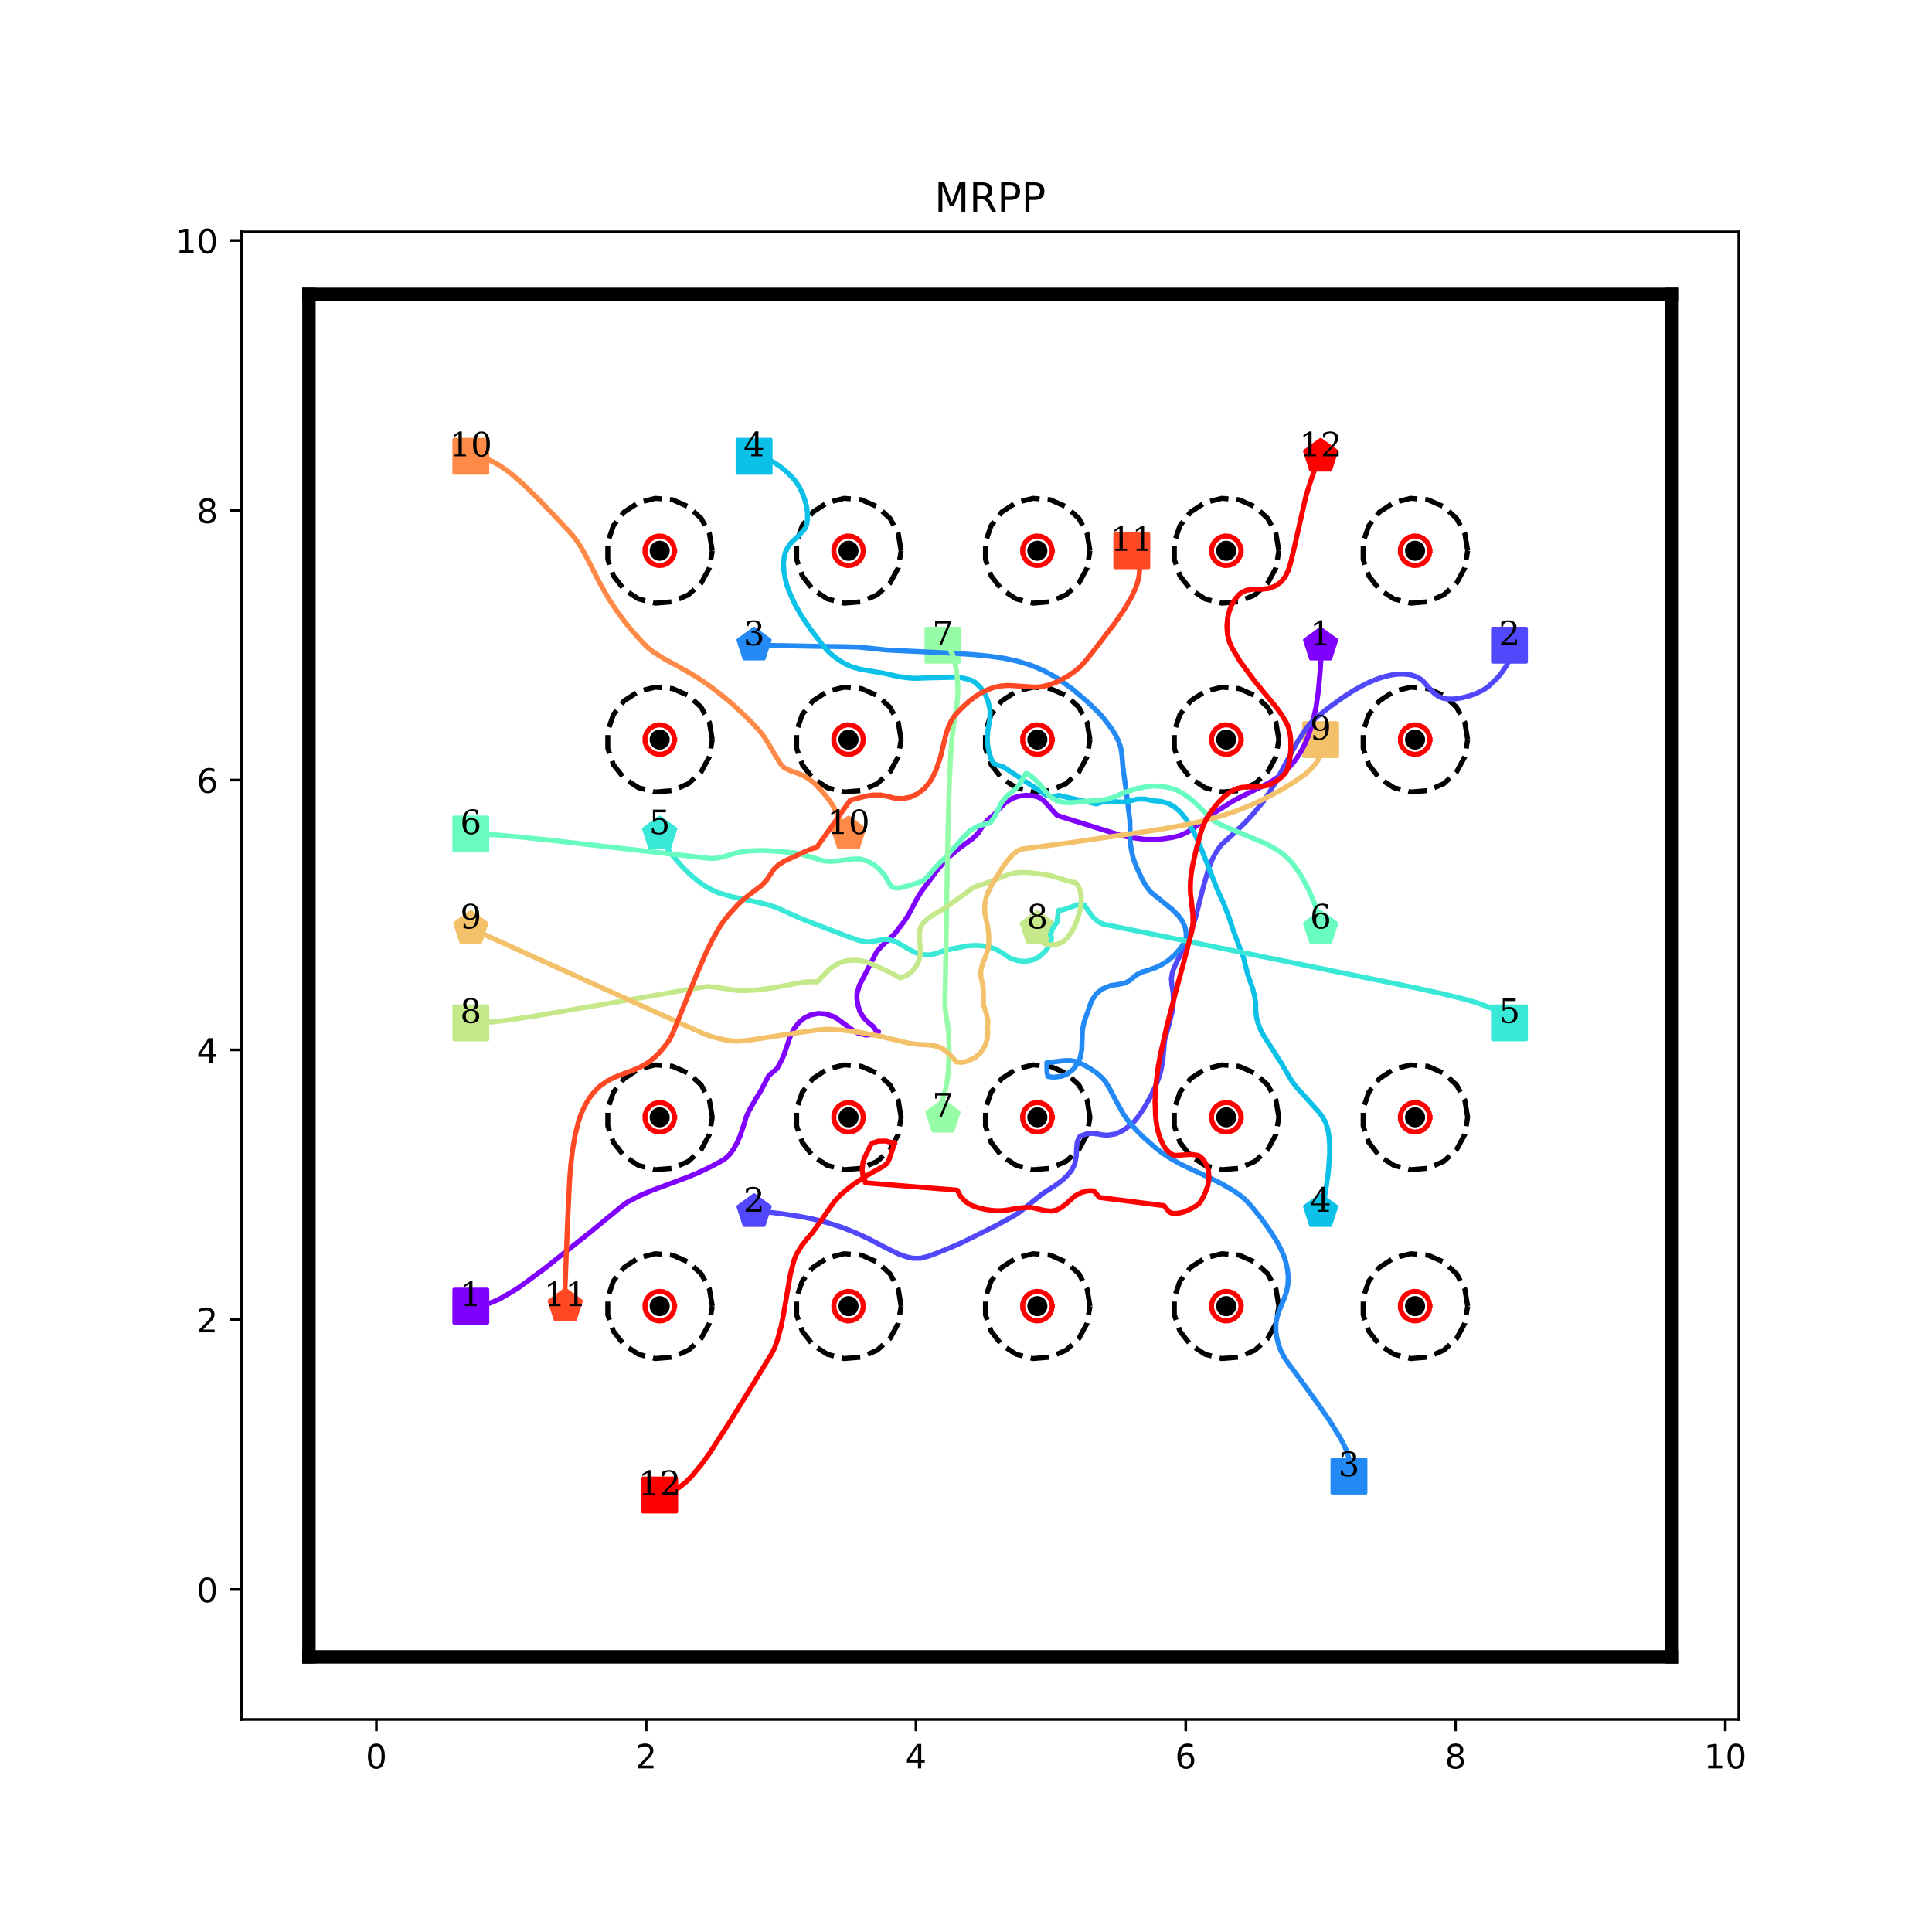 <?xml version="1.0" encoding="utf-8" standalone="no"?>
<!DOCTYPE svg PUBLIC "-//W3C//DTD SVG 1.1//EN"
  "http://www.w3.org/Graphics/SVG/1.1/DTD/svg11.dtd">
<!-- Created with matplotlib (http://matplotlib.org/) -->
<svg height="576pt" version="1.1" viewBox="0 0 576 576" width="576pt" xmlns="http://www.w3.org/2000/svg" xmlns:xlink="http://www.w3.org/1999/xlink">
 <defs>
  <style type="text/css">
*{stroke-linecap:butt;stroke-linejoin:round;}
  </style>
 </defs>
 <g id="figure_1">
  <g id="patch_1">
   <path d="M 0 576 
L 576 576 
L 576 0 
L 0 0 
z
" style="fill:#ffffff;"/>
  </g>
  <g id="axes_1">
   <g id="patch_2">
    <path d="M 72 512.64 
L 518.4 512.64 
L 518.4 69.12 
L 72 69.12 
z
" style="fill:#ffffff;"/>
   </g>
   <g id="matplotlib.axis_1">
    <g id="xtick_1">
     <g id="line2d_1">
      <defs>
       <path d="M 0 0 
L 0 3.5 
" id="m27889e5f2a" style="stroke:#000000;stroke-width:0.8;"/>
      </defs>
      <g>
       <use style="stroke:#000000;stroke-width:0.8;" x="112.216" xlink:href="#m27889e5f2a" y="512.64"/>
      </g>
     </g>
     <g id="text_1">
      <!-- 0 -->
      <defs>
       <path d="M 31.781 66.406 
Q 24.172 66.406 20.328 58.906 
Q 16.5 51.422 16.5 36.375 
Q 16.5 21.391 20.328 13.891 
Q 24.172 6.391 31.781 6.391 
Q 39.453 6.391 43.281 13.891 
Q 47.125 21.391 47.125 36.375 
Q 47.125 51.422 43.281 58.906 
Q 39.453 66.406 31.781 66.406 
z
M 31.781 74.219 
Q 44.047 74.219 50.516 64.516 
Q 56.984 54.828 56.984 36.375 
Q 56.984 17.969 50.516 8.266 
Q 44.047 -1.422 31.781 -1.422 
Q 19.531 -1.422 13.062 8.266 
Q 6.594 17.969 6.594 36.375 
Q 6.594 54.828 13.062 64.516 
Q 19.531 74.219 31.781 74.219 
z
" id="DejaVuSans-30"/>
      </defs>
      <g transform="translate(109.035 527.238)scale(0.1 -0.1)">
       <use xlink:href="#DejaVuSans-30"/>
      </g>
     </g>
    </g>
    <g id="xtick_2">
     <g id="line2d_2">
      <g>
       <use style="stroke:#000000;stroke-width:0.8;" x="192.649" xlink:href="#m27889e5f2a" y="512.64"/>
      </g>
     </g>
     <g id="text_2">
      <!-- 2 -->
      <defs>
       <path d="M 19.188 8.297 
L 53.609 8.297 
L 53.609 0 
L 7.328 0 
L 7.328 8.297 
Q 12.938 14.109 22.625 23.891 
Q 32.328 33.688 34.812 36.531 
Q 39.547 41.844 41.422 45.531 
Q 43.312 49.219 43.312 52.781 
Q 43.312 58.594 39.234 62.25 
Q 35.156 65.922 28.609 65.922 
Q 23.969 65.922 18.812 64.312 
Q 13.672 62.703 7.812 59.422 
L 7.812 69.391 
Q 13.766 71.781 18.938 73 
Q 24.125 74.219 28.422 74.219 
Q 39.75 74.219 46.484 68.547 
Q 53.219 62.891 53.219 53.422 
Q 53.219 48.922 51.531 44.891 
Q 49.859 40.875 45.406 35.406 
Q 44.188 33.984 37.641 27.219 
Q 31.109 20.453 19.188 8.297 
z
" id="DejaVuSans-32"/>
      </defs>
      <g transform="translate(189.467 527.238)scale(0.1 -0.1)">
       <use xlink:href="#DejaVuSans-32"/>
      </g>
     </g>
    </g>
    <g id="xtick_3">
     <g id="line2d_3">
      <g>
       <use style="stroke:#000000;stroke-width:0.8;" x="273.081" xlink:href="#m27889e5f2a" y="512.64"/>
      </g>
     </g>
     <g id="text_3">
      <!-- 4 -->
      <defs>
       <path d="M 37.797 64.312 
L 12.891 25.391 
L 37.797 25.391 
z
M 35.203 72.906 
L 47.609 72.906 
L 47.609 25.391 
L 58.016 25.391 
L 58.016 17.188 
L 47.609 17.188 
L 47.609 0 
L 37.797 0 
L 37.797 17.188 
L 4.891 17.188 
L 4.891 26.703 
z
" id="DejaVuSans-34"/>
      </defs>
      <g transform="translate(269.9 527.238)scale(0.1 -0.1)">
       <use xlink:href="#DejaVuSans-34"/>
      </g>
     </g>
    </g>
    <g id="xtick_4">
     <g id="line2d_4">
      <g>
       <use style="stroke:#000000;stroke-width:0.8;" x="353.514" xlink:href="#m27889e5f2a" y="512.64"/>
      </g>
     </g>
     <g id="text_4">
      <!-- 6 -->
      <defs>
       <path d="M 33.016 40.375 
Q 26.375 40.375 22.484 35.828 
Q 18.609 31.297 18.609 23.391 
Q 18.609 15.531 22.484 10.953 
Q 26.375 6.391 33.016 6.391 
Q 39.656 6.391 43.531 10.953 
Q 47.406 15.531 47.406 23.391 
Q 47.406 31.297 43.531 35.828 
Q 39.656 40.375 33.016 40.375 
z
M 52.594 71.297 
L 52.594 62.312 
Q 48.875 64.062 45.094 64.984 
Q 41.312 65.922 37.594 65.922 
Q 27.828 65.922 22.672 59.328 
Q 17.531 52.734 16.797 39.406 
Q 19.672 43.656 24.016 45.922 
Q 28.375 48.188 33.594 48.188 
Q 44.578 48.188 50.953 41.516 
Q 57.328 34.859 57.328 23.391 
Q 57.328 12.156 50.688 5.359 
Q 44.047 -1.422 33.016 -1.422 
Q 20.359 -1.422 13.672 8.266 
Q 6.984 17.969 6.984 36.375 
Q 6.984 53.656 15.188 63.938 
Q 23.391 74.219 37.203 74.219 
Q 40.922 74.219 44.703 73.484 
Q 48.484 72.75 52.594 71.297 
z
" id="DejaVuSans-36"/>
      </defs>
      <g transform="translate(350.332 527.238)scale(0.1 -0.1)">
       <use xlink:href="#DejaVuSans-36"/>
      </g>
     </g>
    </g>
    <g id="xtick_5">
     <g id="line2d_5">
      <g>
       <use style="stroke:#000000;stroke-width:0.8;" x="433.946" xlink:href="#m27889e5f2a" y="512.64"/>
      </g>
     </g>
     <g id="text_5">
      <!-- 8 -->
      <defs>
       <path d="M 31.781 34.625 
Q 24.75 34.625 20.719 30.859 
Q 16.703 27.094 16.703 20.516 
Q 16.703 13.922 20.719 10.156 
Q 24.75 6.391 31.781 6.391 
Q 38.812 6.391 42.859 10.172 
Q 46.922 13.969 46.922 20.516 
Q 46.922 27.094 42.891 30.859 
Q 38.875 34.625 31.781 34.625 
z
M 21.922 38.812 
Q 15.578 40.375 12.031 44.719 
Q 8.5 49.078 8.5 55.328 
Q 8.5 64.062 14.719 69.141 
Q 20.953 74.219 31.781 74.219 
Q 42.672 74.219 48.875 69.141 
Q 55.078 64.062 55.078 55.328 
Q 55.078 49.078 51.531 44.719 
Q 48 40.375 41.703 38.812 
Q 48.828 37.156 52.797 32.312 
Q 56.781 27.484 56.781 20.516 
Q 56.781 9.906 50.312 4.234 
Q 43.844 -1.422 31.781 -1.422 
Q 19.734 -1.422 13.25 4.234 
Q 6.781 9.906 6.781 20.516 
Q 6.781 27.484 10.781 32.312 
Q 14.797 37.156 21.922 38.812 
z
M 18.312 54.391 
Q 18.312 48.734 21.844 45.562 
Q 25.391 42.391 31.781 42.391 
Q 38.141 42.391 41.719 45.562 
Q 45.312 48.734 45.312 54.391 
Q 45.312 60.062 41.719 63.234 
Q 38.141 66.406 31.781 66.406 
Q 25.391 66.406 21.844 63.234 
Q 18.312 60.062 18.312 54.391 
z
" id="DejaVuSans-38"/>
      </defs>
      <g transform="translate(430.765 527.238)scale(0.1 -0.1)">
       <use xlink:href="#DejaVuSans-38"/>
      </g>
     </g>
    </g>
    <g id="xtick_6">
     <g id="line2d_6">
      <g>
       <use style="stroke:#000000;stroke-width:0.8;" x="514.378" xlink:href="#m27889e5f2a" y="512.64"/>
      </g>
     </g>
     <g id="text_6">
      <!-- 10 -->
      <defs>
       <path d="M 12.406 8.297 
L 28.516 8.297 
L 28.516 63.922 
L 10.984 60.406 
L 10.984 69.391 
L 28.422 72.906 
L 38.281 72.906 
L 38.281 8.297 
L 54.391 8.297 
L 54.391 0 
L 12.406 0 
z
" id="DejaVuSans-31"/>
      </defs>
      <g transform="translate(508.016 527.238)scale(0.1 -0.1)">
       <use xlink:href="#DejaVuSans-31"/>
       <use x="63.623" xlink:href="#DejaVuSans-30"/>
      </g>
     </g>
    </g>
   </g>
   <g id="matplotlib.axis_2">
    <g id="ytick_1">
     <g id="line2d_7">
      <defs>
       <path d="M 0 0 
L -3.5 0 
" id="mc6e9c08aea" style="stroke:#000000;stroke-width:0.8;"/>
      </defs>
      <g>
       <use style="stroke:#000000;stroke-width:0.8;" x="72" xlink:href="#mc6e9c08aea" y="473.864"/>
      </g>
     </g>
     <g id="text_7">
      <!-- 0 -->
      <g transform="translate(58.638 477.663)scale(0.1 -0.1)">
       <use xlink:href="#DejaVuSans-30"/>
      </g>
     </g>
    </g>
    <g id="ytick_2">
     <g id="line2d_8">
      <g>
       <use style="stroke:#000000;stroke-width:0.8;" x="72" xlink:href="#mc6e9c08aea" y="393.431"/>
      </g>
     </g>
     <g id="text_8">
      <!-- 2 -->
      <g transform="translate(58.638 397.231)scale(0.1 -0.1)">
       <use xlink:href="#DejaVuSans-32"/>
      </g>
     </g>
    </g>
    <g id="ytick_3">
     <g id="line2d_9">
      <g>
       <use style="stroke:#000000;stroke-width:0.8;" x="72" xlink:href="#mc6e9c08aea" y="312.999"/>
      </g>
     </g>
     <g id="text_9">
      <!-- 4 -->
      <g transform="translate(58.638 316.798)scale(0.1 -0.1)">
       <use xlink:href="#DejaVuSans-34"/>
      </g>
     </g>
    </g>
    <g id="ytick_4">
     <g id="line2d_10">
      <g>
       <use style="stroke:#000000;stroke-width:0.8;" x="72" xlink:href="#mc6e9c08aea" y="232.566"/>
      </g>
     </g>
     <g id="text_10">
      <!-- 6 -->
      <g transform="translate(58.638 236.366)scale(0.1 -0.1)">
       <use xlink:href="#DejaVuSans-36"/>
      </g>
     </g>
    </g>
    <g id="ytick_5">
     <g id="line2d_11">
      <g>
       <use style="stroke:#000000;stroke-width:0.8;" x="72" xlink:href="#mc6e9c08aea" y="152.134"/>
      </g>
     </g>
     <g id="text_11">
      <!-- 8 -->
      <g transform="translate(58.638 155.933)scale(0.1 -0.1)">
       <use xlink:href="#DejaVuSans-38"/>
      </g>
     </g>
    </g>
    <g id="ytick_6">
     <g id="line2d_12">
      <g>
       <use style="stroke:#000000;stroke-width:0.8;" x="72" xlink:href="#mc6e9c08aea" y="71.702"/>
      </g>
     </g>
     <g id="text_12">
      <!-- 10 -->
      <g transform="translate(52.275 75.501)scale(0.1 -0.1)">
       <use xlink:href="#DejaVuSans-31"/>
       <use x="63.623" xlink:href="#DejaVuSans-30"/>
      </g>
     </g>
    </g>
   </g>
   <g id="line2d_13">
    <path clip-path="url(#p0938d449de)" d="M 140.368 389.41 
" style="fill:none;stroke:#1f77b4;stroke-linecap:square;stroke-width:1.5;"/>
    <defs>
     <path d="M -5 5 
L 5 5 
L 5 -5 
L -5 -5 
z
" id="m2557a54ced" style="stroke:#8000ff;stroke-linejoin:miter;"/>
    </defs>
    <g clip-path="url(#p0938d449de)">
     <use style="fill:#8000ff;stroke:#8000ff;stroke-linejoin:miter;" x="140.368" xlink:href="#m2557a54ced" y="389.41"/>
    </g>
   </g>
   <g id="line2d_14">
    <path clip-path="url(#p0938d449de)" d="M 393.73 192.35 
" style="fill:none;stroke:#ff7f0e;stroke-linecap:square;stroke-width:1.5;"/>
    <defs>
     <path d="M 0 -5 
L -4.755 -1.545 
L -2.939 4.045 
L 2.939 4.045 
L 4.755 -1.545 
z
" id="maeb94e6045" style="stroke:#8000ff;stroke-linejoin:miter;"/>
    </defs>
    <g clip-path="url(#p0938d449de)">
     <use style="fill:#8000ff;stroke:#8000ff;stroke-linejoin:miter;" x="393.73" xlink:href="#maeb94e6045" y="192.35"/>
    </g>
   </g>
   <g id="line2d_15">
    <path clip-path="url(#p0938d449de)" d="M 450.032 192.35 
" style="fill:none;stroke:#2ca02c;stroke-linecap:square;stroke-width:1.5;"/>
    <defs>
     <path d="M -5 5 
L 5 5 
L 5 -5 
L -5 -5 
z
" id="m382e53be06" style="stroke:#5148fc;stroke-linejoin:miter;"/>
    </defs>
    <g clip-path="url(#p0938d449de)">
     <use style="fill:#5148fc;stroke:#5148fc;stroke-linejoin:miter;" x="450.032" xlink:href="#m382e53be06" y="192.35"/>
    </g>
   </g>
   <g id="line2d_16">
    <path clip-path="url(#p0938d449de)" d="M 224.822 361.258 
" style="fill:none;stroke:#d62728;stroke-linecap:square;stroke-width:1.5;"/>
    <defs>
     <path d="M 0 -5 
L -4.755 -1.545 
L -2.939 4.045 
L 2.939 4.045 
L 4.755 -1.545 
z
" id="m0527dfa7a5" style="stroke:#5148fc;stroke-linejoin:miter;"/>
    </defs>
    <g clip-path="url(#p0938d449de)">
     <use style="fill:#5148fc;stroke:#5148fc;stroke-linejoin:miter;" x="224.822" xlink:href="#m0527dfa7a5" y="361.258"/>
    </g>
   </g>
   <g id="line2d_17">
    <path clip-path="url(#p0938d449de)" d="M 402.175 440.082 
" style="fill:none;stroke:#9467bd;stroke-linecap:square;stroke-width:1.5;"/>
    <defs>
     <path d="M -5 5 
L 5 5 
L 5 -5 
L -5 -5 
z
" id="m7bbfde89a1" style="stroke:#238af5;stroke-linejoin:miter;"/>
    </defs>
    <g clip-path="url(#p0938d449de)">
     <use style="fill:#238af5;stroke:#238af5;stroke-linejoin:miter;" x="402.175" xlink:href="#m7bbfde89a1" y="440.082"/>
    </g>
   </g>
   <g id="line2d_18">
    <path clip-path="url(#p0938d449de)" d="M 224.822 192.35 
" style="fill:none;stroke:#8c564b;stroke-linecap:square;stroke-width:1.5;"/>
    <defs>
     <path d="M 0 -5 
L -4.755 -1.545 
L -2.939 4.045 
L 2.939 4.045 
L 4.755 -1.545 
z
" id="m8de460347a" style="stroke:#238af5;stroke-linejoin:miter;"/>
    </defs>
    <g clip-path="url(#p0938d449de)">
     <use style="fill:#238af5;stroke:#238af5;stroke-linejoin:miter;" x="224.822" xlink:href="#m8de460347a" y="192.35"/>
    </g>
   </g>
   <g id="line2d_19">
    <path clip-path="url(#p0938d449de)" d="M 224.822 136.048 
" style="fill:none;stroke:#e377c2;stroke-linecap:square;stroke-width:1.5;"/>
    <defs>
     <path d="M -5 5 
L 5 5 
L 5 -5 
L -5 -5 
z
" id="m22d571e4ad" style="stroke:#0cc1e8;stroke-linejoin:miter;"/>
    </defs>
    <g clip-path="url(#p0938d449de)">
     <use style="fill:#0cc1e8;stroke:#0cc1e8;stroke-linejoin:miter;" x="224.822" xlink:href="#m22d571e4ad" y="136.048"/>
    </g>
   </g>
   <g id="line2d_20">
    <path clip-path="url(#p0938d449de)" d="M 393.73 361.258 
" style="fill:none;stroke:#7f7f7f;stroke-linecap:square;stroke-width:1.5;"/>
    <defs>
     <path d="M 0 -5 
L -4.755 -1.545 
L -2.939 4.045 
L 2.939 4.045 
L 4.755 -1.545 
z
" id="m7fe3320639" style="stroke:#0cc1e8;stroke-linejoin:miter;"/>
    </defs>
    <g clip-path="url(#p0938d449de)">
     <use style="fill:#0cc1e8;stroke:#0cc1e8;stroke-linejoin:miter;" x="393.73" xlink:href="#m7fe3320639" y="361.258"/>
    </g>
   </g>
   <g id="line2d_21">
    <path clip-path="url(#p0938d449de)" d="M 450.032 304.956 
" style="fill:none;stroke:#bcbd22;stroke-linecap:square;stroke-width:1.5;"/>
    <defs>
     <path d="M -5 5 
L 5 5 
L 5 -5 
L -5 -5 
z
" id="mbf4bb76ff6" style="stroke:#3ae8d7;stroke-linejoin:miter;"/>
    </defs>
    <g clip-path="url(#p0938d449de)">
     <use style="fill:#3ae8d7;stroke:#3ae8d7;stroke-linejoin:miter;" x="450.032" xlink:href="#mbf4bb76ff6" y="304.956"/>
    </g>
   </g>
   <g id="line2d_22">
    <path clip-path="url(#p0938d449de)" d="M 196.67 248.653 
" style="fill:none;stroke:#17becf;stroke-linecap:square;stroke-width:1.5;"/>
    <defs>
     <path d="M 0 -5 
L -4.755 -1.545 
L -2.939 4.045 
L 2.939 4.045 
L 4.755 -1.545 
z
" id="m9200d5a52c" style="stroke:#3ae8d7;stroke-linejoin:miter;"/>
    </defs>
    <g clip-path="url(#p0938d449de)">
     <use style="fill:#3ae8d7;stroke:#3ae8d7;stroke-linejoin:miter;" x="196.67" xlink:href="#m9200d5a52c" y="248.653"/>
    </g>
   </g>
   <g id="line2d_23">
    <path clip-path="url(#p0938d449de)" d="M 140.368 248.653 
" style="fill:none;stroke:#1f77b4;stroke-linecap:square;stroke-width:1.5;"/>
    <defs>
     <path d="M -5 5 
L 5 5 
L 5 -5 
L -5 -5 
z
" id="md74f804e05" style="stroke:#68fcc1;stroke-linejoin:miter;"/>
    </defs>
    <g clip-path="url(#p0938d449de)">
     <use style="fill:#68fcc1;stroke:#68fcc1;stroke-linejoin:miter;" x="140.368" xlink:href="#md74f804e05" y="248.653"/>
    </g>
   </g>
   <g id="line2d_24">
    <path clip-path="url(#p0938d449de)" d="M 393.73 276.804 
" style="fill:none;stroke:#ff7f0e;stroke-linecap:square;stroke-width:1.5;"/>
    <defs>
     <path d="M 0 -5 
L -4.755 -1.545 
L -2.939 4.045 
L 2.939 4.045 
L 4.755 -1.545 
z
" id="m4919030e8a" style="stroke:#68fcc1;stroke-linejoin:miter;"/>
    </defs>
    <g clip-path="url(#p0938d449de)">
     <use style="fill:#68fcc1;stroke:#68fcc1;stroke-linejoin:miter;" x="393.73" xlink:href="#m4919030e8a" y="276.804"/>
    </g>
   </g>
   <g id="line2d_25">
    <path clip-path="url(#p0938d449de)" d="M 281.124 192.35 
" style="fill:none;stroke:#2ca02c;stroke-linecap:square;stroke-width:1.5;"/>
    <defs>
     <path d="M -5 5 
L 5 5 
L 5 -5 
L -5 -5 
z
" id="mede1b9e7eb" style="stroke:#97fca7;stroke-linejoin:miter;"/>
    </defs>
    <g clip-path="url(#p0938d449de)">
     <use style="fill:#97fca7;stroke:#97fca7;stroke-linejoin:miter;" x="281.124" xlink:href="#mede1b9e7eb" y="192.35"/>
    </g>
   </g>
   <g id="line2d_26">
    <path clip-path="url(#p0938d449de)" d="M 281.124 333.107 
" style="fill:none;stroke:#d62728;stroke-linecap:square;stroke-width:1.5;"/>
    <defs>
     <path d="M 0 -5 
L -4.755 -1.545 
L -2.939 4.045 
L 2.939 4.045 
L 4.755 -1.545 
z
" id="m11165d94c7" style="stroke:#97fca7;stroke-linejoin:miter;"/>
    </defs>
    <g clip-path="url(#p0938d449de)">
     <use style="fill:#97fca7;stroke:#97fca7;stroke-linejoin:miter;" x="281.124" xlink:href="#m11165d94c7" y="333.107"/>
    </g>
   </g>
   <g id="line2d_27">
    <path clip-path="url(#p0938d449de)" d="M 140.368 304.956 
" style="fill:none;stroke:#9467bd;stroke-linecap:square;stroke-width:1.5;"/>
    <defs>
     <path d="M -5 5 
L 5 5 
L 5 -5 
L -5 -5 
z
" id="md8916dbf67" style="stroke:#c5e88a;stroke-linejoin:miter;"/>
    </defs>
    <g clip-path="url(#p0938d449de)">
     <use style="fill:#c5e88a;stroke:#c5e88a;stroke-linejoin:miter;" x="140.368" xlink:href="#md8916dbf67" y="304.956"/>
    </g>
   </g>
   <g id="line2d_28">
    <path clip-path="url(#p0938d449de)" d="M 309.276 276.804 
" style="fill:none;stroke:#8c564b;stroke-linecap:square;stroke-width:1.5;"/>
    <defs>
     <path d="M 0 -5 
L -4.755 -1.545 
L -2.939 4.045 
L 2.939 4.045 
L 4.755 -1.545 
z
" id="m1d819b8d9b" style="stroke:#c5e88a;stroke-linejoin:miter;"/>
    </defs>
    <g clip-path="url(#p0938d449de)">
     <use style="fill:#c5e88a;stroke:#c5e88a;stroke-linejoin:miter;" x="309.276" xlink:href="#m1d819b8d9b" y="276.804"/>
    </g>
   </g>
   <g id="line2d_29">
    <path clip-path="url(#p0938d449de)" d="M 393.73 220.502 
" style="fill:none;stroke:#e377c2;stroke-linecap:square;stroke-width:1.5;"/>
    <defs>
     <path d="M -5 5 
L 5 5 
L 5 -5 
L -5 -5 
z
" id="mf8d981d663" style="stroke:#f3c16a;stroke-linejoin:miter;"/>
    </defs>
    <g clip-path="url(#p0938d449de)">
     <use style="fill:#f3c16a;stroke:#f3c16a;stroke-linejoin:miter;" x="393.73" xlink:href="#mf8d981d663" y="220.502"/>
    </g>
   </g>
   <g id="line2d_30">
    <path clip-path="url(#p0938d449de)" d="M 140.368 276.804 
" style="fill:none;stroke:#7f7f7f;stroke-linecap:square;stroke-width:1.5;"/>
    <defs>
     <path d="M 0 -5 
L -4.755 -1.545 
L -2.939 4.045 
L 2.939 4.045 
L 4.755 -1.545 
z
" id="ma2330d3173" style="stroke:#f3c16a;stroke-linejoin:miter;"/>
    </defs>
    <g clip-path="url(#p0938d449de)">
     <use style="fill:#f3c16a;stroke:#f3c16a;stroke-linejoin:miter;" x="140.368" xlink:href="#ma2330d3173" y="276.804"/>
    </g>
   </g>
   <g id="line2d_31">
    <path clip-path="url(#p0938d449de)" d="M 140.368 136.048 
" style="fill:none;stroke:#bcbd22;stroke-linecap:square;stroke-width:1.5;"/>
    <defs>
     <path d="M -5 5 
L 5 5 
L 5 -5 
L -5 -5 
z
" id="md1cb81fceb" style="stroke:#ff8a48;stroke-linejoin:miter;"/>
    </defs>
    <g clip-path="url(#p0938d449de)">
     <use style="fill:#ff8a48;stroke:#ff8a48;stroke-linejoin:miter;" x="140.368" xlink:href="#md1cb81fceb" y="136.048"/>
    </g>
   </g>
   <g id="line2d_32">
    <path clip-path="url(#p0938d449de)" d="M 252.973 248.653 
" style="fill:none;stroke:#17becf;stroke-linecap:square;stroke-width:1.5;"/>
    <defs>
     <path d="M 0 -5 
L -4.755 -1.545 
L -2.939 4.045 
L 2.939 4.045 
L 4.755 -1.545 
z
" id="m9a4b8df2f1" style="stroke:#ff8a48;stroke-linejoin:miter;"/>
    </defs>
    <g clip-path="url(#p0938d449de)">
     <use style="fill:#ff8a48;stroke:#ff8a48;stroke-linejoin:miter;" x="252.973" xlink:href="#m9a4b8df2f1" y="248.653"/>
    </g>
   </g>
   <g id="line2d_33">
    <path clip-path="url(#p0938d449de)" d="M 337.427 164.199 
" style="fill:none;stroke:#1f77b4;stroke-linecap:square;stroke-width:1.5;"/>
    <defs>
     <path d="M -5 5 
L 5 5 
L 5 -5 
L -5 -5 
z
" id="m733ce9dc3c" style="stroke:#ff4824;stroke-linejoin:miter;"/>
    </defs>
    <g clip-path="url(#p0938d449de)">
     <use style="fill:#ff4824;stroke:#ff4824;stroke-linejoin:miter;" x="337.427" xlink:href="#m733ce9dc3c" y="164.199"/>
    </g>
   </g>
   <g id="line2d_34">
    <path clip-path="url(#p0938d449de)" d="M 168.519 389.41 
" style="fill:none;stroke:#ff7f0e;stroke-linecap:square;stroke-width:1.5;"/>
    <defs>
     <path d="M 0 -5 
L -4.755 -1.545 
L -2.939 4.045 
L 2.939 4.045 
L 4.755 -1.545 
z
" id="md1002d0ac0" style="stroke:#ff4824;stroke-linejoin:miter;"/>
    </defs>
    <g clip-path="url(#p0938d449de)">
     <use style="fill:#ff4824;stroke:#ff4824;stroke-linejoin:miter;" x="168.519" xlink:href="#md1002d0ac0" y="389.41"/>
    </g>
   </g>
   <g id="line2d_35">
    <path clip-path="url(#p0938d449de)" d="M 196.67 445.712 
" style="fill:none;stroke:#2ca02c;stroke-linecap:square;stroke-width:1.5;"/>
    <defs>
     <path d="M -5 5 
L 5 5 
L 5 -5 
L -5 -5 
z
" id="m3943197524" style="stroke:#ff0000;stroke-linejoin:miter;"/>
    </defs>
    <g clip-path="url(#p0938d449de)">
     <use style="fill:#ff0000;stroke:#ff0000;stroke-linejoin:miter;" x="196.67" xlink:href="#m3943197524" y="445.712"/>
    </g>
   </g>
   <g id="line2d_36">
    <path clip-path="url(#p0938d449de)" d="M 393.73 136.048 
" style="fill:none;stroke:#d62728;stroke-linecap:square;stroke-width:1.5;"/>
    <defs>
     <path d="M 0 -5 
L -4.755 -1.545 
L -2.939 4.045 
L 2.939 4.045 
L 4.755 -1.545 
z
" id="mb78eb74012" style="stroke:#ff0000;stroke-linejoin:miter;"/>
    </defs>
    <g clip-path="url(#p0938d449de)">
     <use style="fill:#ff0000;stroke:#ff0000;stroke-linejoin:miter;" x="393.73" xlink:href="#mb78eb74012" y="136.048"/>
    </g>
   </g>
   <g id="line2d_37">
    <defs>
     <path d="M 0 2.5 
C 0.663 2.5 1.299 2.237 1.768 1.768 
C 2.237 1.299 2.5 0.663 2.5 0 
C 2.5 -0.663 2.237 -1.299 1.768 -1.768 
C 1.299 -2.237 0.663 -2.5 0 -2.5 
C -0.663 -2.5 -1.299 -2.237 -1.768 -1.768 
C -2.237 -1.299 -2.5 -0.663 -2.5 0 
C -2.5 0.663 -2.237 1.299 -1.768 1.768 
C -1.299 2.237 -0.663 2.5 0 2.5 
z
" id="m5eacc550c2" style="stroke:#000000;"/>
    </defs>
    <g clip-path="url(#p0938d449de)">
     <use style="stroke:#000000;" x="196.67" xlink:href="#m5eacc550c2" y="389.41"/>
     <use style="stroke:#000000;" x="196.67" xlink:href="#m5eacc550c2" y="333.107"/>
     <use style="stroke:#000000;" x="252.973" xlink:href="#m5eacc550c2" y="389.41"/>
     <use style="stroke:#000000;" x="252.973" xlink:href="#m5eacc550c2" y="333.107"/>
     <use style="stroke:#000000;" x="309.276" xlink:href="#m5eacc550c2" y="389.41"/>
     <use style="stroke:#000000;" x="309.276" xlink:href="#m5eacc550c2" y="333.107"/>
     <use style="stroke:#000000;" x="365.578" xlink:href="#m5eacc550c2" y="389.41"/>
     <use style="stroke:#000000;" x="365.578" xlink:href="#m5eacc550c2" y="333.107"/>
     <use style="stroke:#000000;" x="421.881" xlink:href="#m5eacc550c2" y="389.41"/>
     <use style="stroke:#000000;" x="421.881" xlink:href="#m5eacc550c2" y="333.107"/>
     <use style="stroke:#000000;" x="196.67" xlink:href="#m5eacc550c2" y="220.502"/>
     <use style="stroke:#000000;" x="196.67" xlink:href="#m5eacc550c2" y="164.199"/>
     <use style="stroke:#000000;" x="252.973" xlink:href="#m5eacc550c2" y="220.502"/>
     <use style="stroke:#000000;" x="252.973" xlink:href="#m5eacc550c2" y="164.199"/>
     <use style="stroke:#000000;" x="309.276" xlink:href="#m5eacc550c2" y="220.502"/>
     <use style="stroke:#000000;" x="309.276" xlink:href="#m5eacc550c2" y="164.199"/>
     <use style="stroke:#000000;" x="365.578" xlink:href="#m5eacc550c2" y="220.502"/>
     <use style="stroke:#000000;" x="365.578" xlink:href="#m5eacc550c2" y="164.199"/>
     <use style="stroke:#000000;" x="421.881" xlink:href="#m5eacc550c2" y="220.502"/>
     <use style="stroke:#000000;" x="421.881" xlink:href="#m5eacc550c2" y="164.199"/>
    </g>
   </g>
   <g id="line2d_38">
    <path clip-path="url(#p0938d449de)" d="M 212.355 389.41 
L 211.505 384.317 
L 209.047 379.776 
L 205.249 376.279 
L 200.521 374.205 
L 195.375 373.779 
L 190.37 375.046 
L 186.048 377.87 
L 182.876 381.945 
L 181.2 386.828 
L 181.2 391.991 
L 182.876 396.875 
L 186.048 400.949 
L 190.37 403.773 
L 195.375 405.04 
L 200.521 404.614 
L 205.249 402.54 
L 209.047 399.043 
L 211.505 394.502 
L 212.355 389.41 
" style="fill:none;stroke:#000000;stroke-dasharray:5.55,2.4;stroke-dashoffset:0;stroke-width:1.5;"/>
   </g>
   <g id="line2d_39">
    <path clip-path="url(#p0938d449de)" d="M 201.094 389.41 
L 200.854 387.973 
L 200.161 386.693 
L 199.09 385.706 
L 197.756 385.121 
L 196.305 385.001 
L 194.893 385.359 
L 193.674 386.155 
L 192.78 387.304 
L 192.307 388.682 
L 192.307 390.138 
L 192.78 391.515 
L 193.674 392.664 
L 194.893 393.461 
L 196.305 393.818 
L 197.756 393.698 
L 199.09 393.113 
L 200.161 392.127 
L 200.854 390.846 
L 201.094 389.41 
" style="fill:none;stroke:#ff0000;stroke-linecap:square;stroke-width:1.5;"/>
   </g>
   <g id="line2d_40">
    <path clip-path="url(#p0938d449de)" d="M 212.355 333.107 
L 211.505 328.014 
L 209.047 323.474 
L 205.249 319.977 
L 200.521 317.903 
L 195.375 317.476 
L 190.37 318.744 
L 186.048 321.568 
L 182.876 325.642 
L 181.2 330.525 
L 181.2 335.689 
L 182.876 340.572 
L 186.048 344.646 
L 190.37 347.47 
L 195.375 348.738 
L 200.521 348.311 
L 205.249 346.237 
L 209.047 342.741 
L 211.505 338.2 
L 212.355 333.107 
" style="fill:none;stroke:#000000;stroke-dasharray:5.55,2.4;stroke-dashoffset:0;stroke-width:1.5;"/>
   </g>
   <g id="line2d_41">
    <path clip-path="url(#p0938d449de)" d="M 201.094 333.107 
L 200.854 331.671 
L 200.161 330.39 
L 199.09 329.404 
L 197.756 328.819 
L 196.305 328.698 
L 194.893 329.056 
L 193.674 329.852 
L 192.78 331.002 
L 192.307 332.379 
L 192.307 333.835 
L 192.78 335.213 
L 193.674 336.362 
L 194.893 337.158 
L 196.305 337.516 
L 197.756 337.395 
L 199.09 336.81 
L 200.161 335.824 
L 200.854 334.543 
L 201.094 333.107 
" style="fill:none;stroke:#ff0000;stroke-linecap:square;stroke-width:1.5;"/>
   </g>
   <g id="line2d_42">
    <path clip-path="url(#p0938d449de)" d="M 268.657 389.41 
L 267.807 384.317 
L 265.35 379.776 
L 261.551 376.279 
L 256.823 374.205 
L 251.678 373.779 
L 246.673 375.046 
L 242.35 377.87 
L 239.179 381.945 
L 237.503 386.828 
L 237.503 391.991 
L 239.179 396.875 
L 242.35 400.949 
L 246.673 403.773 
L 251.678 405.04 
L 256.823 404.614 
L 261.551 402.54 
L 265.35 399.043 
L 267.807 394.502 
L 268.657 389.41 
" style="fill:none;stroke:#000000;stroke-dasharray:5.55,2.4;stroke-dashoffset:0;stroke-width:1.5;"/>
   </g>
   <g id="line2d_43">
    <path clip-path="url(#p0938d449de)" d="M 257.397 389.41 
L 257.157 387.973 
L 256.464 386.693 
L 255.393 385.706 
L 254.059 385.121 
L 252.608 385.001 
L 251.196 385.359 
L 249.977 386.155 
L 249.082 387.304 
L 248.61 388.682 
L 248.61 390.138 
L 249.082 391.515 
L 249.977 392.664 
L 251.196 393.461 
L 252.608 393.818 
L 254.059 393.698 
L 255.393 393.113 
L 256.464 392.127 
L 257.157 390.846 
L 257.397 389.41 
" style="fill:none;stroke:#ff0000;stroke-linecap:square;stroke-width:1.5;"/>
   </g>
   <g id="line2d_44">
    <path clip-path="url(#p0938d449de)" d="M 268.657 333.107 
L 267.807 328.014 
L 265.35 323.474 
L 261.551 319.977 
L 256.823 317.903 
L 251.678 317.476 
L 246.673 318.744 
L 242.35 321.568 
L 239.179 325.642 
L 237.503 330.525 
L 237.503 335.689 
L 239.179 340.572 
L 242.35 344.646 
L 246.673 347.47 
L 251.678 348.738 
L 256.823 348.311 
L 261.551 346.237 
L 265.35 342.741 
L 267.807 338.2 
L 268.657 333.107 
" style="fill:none;stroke:#000000;stroke-dasharray:5.55,2.4;stroke-dashoffset:0;stroke-width:1.5;"/>
   </g>
   <g id="line2d_45">
    <path clip-path="url(#p0938d449de)" d="M 257.397 333.107 
L 257.157 331.671 
L 256.464 330.39 
L 255.393 329.404 
L 254.059 328.819 
L 252.608 328.698 
L 251.196 329.056 
L 249.977 329.852 
L 249.082 331.002 
L 248.61 332.379 
L 248.61 333.835 
L 249.082 335.213 
L 249.977 336.362 
L 251.196 337.158 
L 252.608 337.516 
L 254.059 337.395 
L 255.393 336.81 
L 256.464 335.824 
L 257.157 334.543 
L 257.397 333.107 
" style="fill:none;stroke:#ff0000;stroke-linecap:square;stroke-width:1.5;"/>
   </g>
   <g id="line2d_46">
    <path clip-path="url(#p0938d449de)" d="M 324.96 389.41 
L 324.11 384.317 
L 321.653 379.776 
L 317.854 376.279 
L 313.126 374.205 
L 307.98 373.779 
L 302.975 375.046 
L 298.653 377.87 
L 295.482 381.945 
L 293.805 386.828 
L 293.805 391.991 
L 295.482 396.875 
L 298.653 400.949 
L 302.975 403.773 
L 307.98 405.04 
L 313.126 404.614 
L 317.854 402.54 
L 321.653 399.043 
L 324.11 394.502 
L 324.96 389.41 
" style="fill:none;stroke:#000000;stroke-dasharray:5.55,2.4;stroke-dashoffset:0;stroke-width:1.5;"/>
   </g>
   <g id="line2d_47">
    <path clip-path="url(#p0938d449de)" d="M 313.699 389.41 
L 313.46 387.973 
L 312.767 386.693 
L 311.695 385.706 
L 310.362 385.121 
L 308.91 385.001 
L 307.499 385.359 
L 306.28 386.155 
L 305.385 387.304 
L 304.912 388.682 
L 304.912 390.138 
L 305.385 391.515 
L 306.28 392.664 
L 307.499 393.461 
L 308.91 393.818 
L 310.362 393.698 
L 311.695 393.113 
L 312.767 392.127 
L 313.46 390.846 
L 313.699 389.41 
" style="fill:none;stroke:#ff0000;stroke-linecap:square;stroke-width:1.5;"/>
   </g>
   <g id="line2d_48">
    <path clip-path="url(#p0938d449de)" d="M 324.96 333.107 
L 324.11 328.014 
L 321.653 323.474 
L 317.854 319.977 
L 313.126 317.903 
L 307.98 317.476 
L 302.975 318.744 
L 298.653 321.568 
L 295.482 325.642 
L 293.805 330.525 
L 293.805 335.689 
L 295.482 340.572 
L 298.653 344.646 
L 302.975 347.47 
L 307.98 348.738 
L 313.126 348.311 
L 317.854 346.237 
L 321.653 342.741 
L 324.11 338.2 
L 324.96 333.107 
" style="fill:none;stroke:#000000;stroke-dasharray:5.55,2.4;stroke-dashoffset:0;stroke-width:1.5;"/>
   </g>
   <g id="line2d_49">
    <path clip-path="url(#p0938d449de)" d="M 313.699 333.107 
L 313.46 331.671 
L 312.767 330.39 
L 311.695 329.404 
L 310.362 328.819 
L 308.91 328.698 
L 307.499 329.056 
L 306.28 329.852 
L 305.385 331.002 
L 304.912 332.379 
L 304.912 333.835 
L 305.385 335.213 
L 306.28 336.362 
L 307.499 337.158 
L 308.91 337.516 
L 310.362 337.395 
L 311.695 336.81 
L 312.767 335.824 
L 313.46 334.543 
L 313.699 333.107 
" style="fill:none;stroke:#ff0000;stroke-linecap:square;stroke-width:1.5;"/>
   </g>
   <g id="line2d_50">
    <path clip-path="url(#p0938d449de)" d="M 381.263 389.41 
L 380.413 384.317 
L 377.956 379.776 
L 374.157 376.279 
L 369.429 374.205 
L 364.283 373.779 
L 359.278 375.046 
L 354.956 377.87 
L 351.784 381.945 
L 350.108 386.828 
L 350.108 391.991 
L 351.784 396.875 
L 354.956 400.949 
L 359.278 403.773 
L 364.283 405.04 
L 369.429 404.614 
L 374.157 402.54 
L 377.956 399.043 
L 380.413 394.502 
L 381.263 389.41 
" style="fill:none;stroke:#000000;stroke-dasharray:5.55,2.4;stroke-dashoffset:0;stroke-width:1.5;"/>
   </g>
   <g id="line2d_51">
    <path clip-path="url(#p0938d449de)" d="M 370.002 389.41 
L 369.762 387.973 
L 369.069 386.693 
L 367.998 385.706 
L 366.664 385.121 
L 365.213 385.001 
L 363.801 385.359 
L 362.582 386.155 
L 361.688 387.304 
L 361.215 388.682 
L 361.215 390.138 
L 361.688 391.515 
L 362.582 392.664 
L 363.801 393.461 
L 365.213 393.818 
L 366.664 393.698 
L 367.998 393.113 
L 369.069 392.127 
L 369.762 390.846 
L 370.002 389.41 
" style="fill:none;stroke:#ff0000;stroke-linecap:square;stroke-width:1.5;"/>
   </g>
   <g id="line2d_52">
    <path clip-path="url(#p0938d449de)" d="M 381.263 333.107 
L 380.413 328.014 
L 377.956 323.474 
L 374.157 319.977 
L 369.429 317.903 
L 364.283 317.476 
L 359.278 318.744 
L 354.956 321.568 
L 351.784 325.642 
L 350.108 330.525 
L 350.108 335.689 
L 351.784 340.572 
L 354.956 344.646 
L 359.278 347.47 
L 364.283 348.738 
L 369.429 348.311 
L 374.157 346.237 
L 377.956 342.741 
L 380.413 338.2 
L 381.263 333.107 
" style="fill:none;stroke:#000000;stroke-dasharray:5.55,2.4;stroke-dashoffset:0;stroke-width:1.5;"/>
   </g>
   <g id="line2d_53">
    <path clip-path="url(#p0938d449de)" d="M 370.002 333.107 
L 369.762 331.671 
L 369.069 330.39 
L 367.998 329.404 
L 366.664 328.819 
L 365.213 328.698 
L 363.801 329.056 
L 362.582 329.852 
L 361.688 331.002 
L 361.215 332.379 
L 361.215 333.835 
L 361.688 335.213 
L 362.582 336.362 
L 363.801 337.158 
L 365.213 337.516 
L 366.664 337.395 
L 367.998 336.81 
L 369.069 335.824 
L 369.762 334.543 
L 370.002 333.107 
" style="fill:none;stroke:#ff0000;stroke-linecap:square;stroke-width:1.5;"/>
   </g>
   <g id="line2d_54">
    <path clip-path="url(#p0938d449de)" d="M 437.565 389.41 
L 436.716 384.317 
L 434.258 379.776 
L 430.46 376.279 
L 425.731 374.205 
L 420.586 373.779 
L 415.581 375.046 
L 411.258 377.87 
L 408.087 381.945 
L 406.411 386.828 
L 406.411 391.991 
L 408.087 396.875 
L 411.258 400.949 
L 415.581 403.773 
L 420.586 405.04 
L 425.731 404.614 
L 430.46 402.54 
L 434.258 399.043 
L 436.716 394.502 
L 437.565 389.41 
" style="fill:none;stroke:#000000;stroke-dasharray:5.55,2.4;stroke-dashoffset:0;stroke-width:1.5;"/>
   </g>
   <g id="line2d_55">
    <path clip-path="url(#p0938d449de)" d="M 426.305 389.41 
L 426.065 387.973 
L 425.372 386.693 
L 424.301 385.706 
L 422.967 385.121 
L 421.516 385.001 
L 420.104 385.359 
L 418.885 386.155 
L 417.99 387.304 
L 417.518 388.682 
L 417.518 390.138 
L 417.99 391.515 
L 418.885 392.664 
L 420.104 393.461 
L 421.516 393.818 
L 422.967 393.698 
L 424.301 393.113 
L 425.372 392.127 
L 426.065 390.846 
L 426.305 389.41 
" style="fill:none;stroke:#ff0000;stroke-linecap:square;stroke-width:1.5;"/>
   </g>
   <g id="line2d_56">
    <path clip-path="url(#p0938d449de)" d="M 437.565 333.107 
L 436.716 328.014 
L 434.258 323.474 
L 430.46 319.977 
L 425.731 317.903 
L 420.586 317.476 
L 415.581 318.744 
L 411.258 321.568 
L 408.087 325.642 
L 406.411 330.525 
L 406.411 335.689 
L 408.087 340.572 
L 411.258 344.646 
L 415.581 347.47 
L 420.586 348.738 
L 425.731 348.311 
L 430.46 346.237 
L 434.258 342.741 
L 436.716 338.2 
L 437.565 333.107 
" style="fill:none;stroke:#000000;stroke-dasharray:5.55,2.4;stroke-dashoffset:0;stroke-width:1.5;"/>
   </g>
   <g id="line2d_57">
    <path clip-path="url(#p0938d449de)" d="M 426.305 333.107 
L 426.065 331.671 
L 425.372 330.39 
L 424.301 329.404 
L 422.967 328.819 
L 421.516 328.698 
L 420.104 329.056 
L 418.885 329.852 
L 417.99 331.002 
L 417.518 332.379 
L 417.518 333.835 
L 417.99 335.213 
L 418.885 336.362 
L 420.104 337.158 
L 421.516 337.516 
L 422.967 337.395 
L 424.301 336.81 
L 425.372 335.824 
L 426.065 334.543 
L 426.305 333.107 
" style="fill:none;stroke:#ff0000;stroke-linecap:square;stroke-width:1.5;"/>
   </g>
   <g id="line2d_58">
    <path clip-path="url(#p0938d449de)" d="M 212.355 220.502 
L 211.505 215.409 
L 209.047 210.868 
L 205.249 207.371 
L 200.521 205.297 
L 195.375 204.871 
L 190.37 206.138 
L 186.048 208.962 
L 182.876 213.037 
L 181.2 217.92 
L 181.2 223.083 
L 182.876 227.967 
L 186.048 232.041 
L 190.37 234.865 
L 195.375 236.132 
L 200.521 235.706 
L 205.249 233.632 
L 209.047 230.135 
L 211.505 225.594 
L 212.355 220.502 
" style="fill:none;stroke:#000000;stroke-dasharray:5.55,2.4;stroke-dashoffset:0;stroke-width:1.5;"/>
   </g>
   <g id="line2d_59">
    <path clip-path="url(#p0938d449de)" d="M 201.094 220.502 
L 200.854 219.065 
L 200.161 217.784 
L 199.09 216.798 
L 197.756 216.213 
L 196.305 216.093 
L 194.893 216.45 
L 193.674 217.247 
L 192.78 218.396 
L 192.307 219.773 
L 192.307 221.23 
L 192.78 222.607 
L 193.674 223.756 
L 194.893 224.553 
L 196.305 224.91 
L 197.756 224.79 
L 199.09 224.205 
L 200.161 223.219 
L 200.854 221.938 
L 201.094 220.502 
" style="fill:none;stroke:#ff0000;stroke-linecap:square;stroke-width:1.5;"/>
   </g>
   <g id="line2d_60">
    <path clip-path="url(#p0938d449de)" d="M 212.355 164.199 
L 211.505 159.106 
L 209.047 154.565 
L 205.249 151.069 
L 200.521 148.995 
L 195.375 148.568 
L 190.37 149.836 
L 186.048 152.66 
L 182.876 156.734 
L 181.2 161.617 
L 181.2 166.78 
L 182.876 171.664 
L 186.048 175.738 
L 190.37 178.562 
L 195.375 179.83 
L 200.521 179.403 
L 205.249 177.329 
L 209.047 173.832 
L 211.505 169.292 
L 212.355 164.199 
" style="fill:none;stroke:#000000;stroke-dasharray:5.55,2.4;stroke-dashoffset:0;stroke-width:1.5;"/>
   </g>
   <g id="line2d_61">
    <path clip-path="url(#p0938d449de)" d="M 201.094 164.199 
L 200.854 162.763 
L 200.161 161.482 
L 199.09 160.495 
L 197.756 159.911 
L 196.305 159.79 
L 194.893 160.148 
L 193.674 160.944 
L 192.78 162.093 
L 192.307 163.471 
L 192.307 164.927 
L 192.78 166.304 
L 193.674 167.454 
L 194.893 168.25 
L 196.305 168.608 
L 197.756 168.487 
L 199.09 167.902 
L 200.161 166.916 
L 200.854 165.635 
L 201.094 164.199 
" style="fill:none;stroke:#ff0000;stroke-linecap:square;stroke-width:1.5;"/>
   </g>
   <g id="line2d_62">
    <path clip-path="url(#p0938d449de)" d="M 268.657 220.502 
L 267.807 215.409 
L 265.35 210.868 
L 261.551 207.371 
L 256.823 205.297 
L 251.678 204.871 
L 246.673 206.138 
L 242.35 208.962 
L 239.179 213.037 
L 237.503 217.92 
L 237.503 223.083 
L 239.179 227.967 
L 242.35 232.041 
L 246.673 234.865 
L 251.678 236.132 
L 256.823 235.706 
L 261.551 233.632 
L 265.35 230.135 
L 267.807 225.594 
L 268.657 220.502 
" style="fill:none;stroke:#000000;stroke-dasharray:5.55,2.4;stroke-dashoffset:0;stroke-width:1.5;"/>
   </g>
   <g id="line2d_63">
    <path clip-path="url(#p0938d449de)" d="M 257.397 220.502 
L 257.157 219.065 
L 256.464 217.784 
L 255.393 216.798 
L 254.059 216.213 
L 252.608 216.093 
L 251.196 216.45 
L 249.977 217.247 
L 249.082 218.396 
L 248.61 219.773 
L 248.61 221.23 
L 249.082 222.607 
L 249.977 223.756 
L 251.196 224.553 
L 252.608 224.91 
L 254.059 224.79 
L 255.393 224.205 
L 256.464 223.219 
L 257.157 221.938 
L 257.397 220.502 
" style="fill:none;stroke:#ff0000;stroke-linecap:square;stroke-width:1.5;"/>
   </g>
   <g id="line2d_64">
    <path clip-path="url(#p0938d449de)" d="M 268.657 164.199 
L 267.807 159.106 
L 265.35 154.565 
L 261.551 151.069 
L 256.823 148.995 
L 251.678 148.568 
L 246.673 149.836 
L 242.35 152.66 
L 239.179 156.734 
L 237.503 161.617 
L 237.503 166.78 
L 239.179 171.664 
L 242.35 175.738 
L 246.673 178.562 
L 251.678 179.83 
L 256.823 179.403 
L 261.551 177.329 
L 265.35 173.832 
L 267.807 169.292 
L 268.657 164.199 
" style="fill:none;stroke:#000000;stroke-dasharray:5.55,2.4;stroke-dashoffset:0;stroke-width:1.5;"/>
   </g>
   <g id="line2d_65">
    <path clip-path="url(#p0938d449de)" d="M 257.397 164.199 
L 257.157 162.763 
L 256.464 161.482 
L 255.393 160.495 
L 254.059 159.911 
L 252.608 159.79 
L 251.196 160.148 
L 249.977 160.944 
L 249.082 162.093 
L 248.61 163.471 
L 248.61 164.927 
L 249.082 166.304 
L 249.977 167.454 
L 251.196 168.25 
L 252.608 168.608 
L 254.059 168.487 
L 255.393 167.902 
L 256.464 166.916 
L 257.157 165.635 
L 257.397 164.199 
" style="fill:none;stroke:#ff0000;stroke-linecap:square;stroke-width:1.5;"/>
   </g>
   <g id="line2d_66">
    <path clip-path="url(#p0938d449de)" d="M 324.96 220.502 
L 324.11 215.409 
L 321.653 210.868 
L 317.854 207.371 
L 313.126 205.297 
L 307.98 204.871 
L 302.975 206.138 
L 298.653 208.962 
L 295.482 213.037 
L 293.805 217.92 
L 293.805 223.083 
L 295.482 227.967 
L 298.653 232.041 
L 302.975 234.865 
L 307.98 236.132 
L 313.126 235.706 
L 317.854 233.632 
L 321.653 230.135 
L 324.11 225.594 
L 324.96 220.502 
" style="fill:none;stroke:#000000;stroke-dasharray:5.55,2.4;stroke-dashoffset:0;stroke-width:1.5;"/>
   </g>
   <g id="line2d_67">
    <path clip-path="url(#p0938d449de)" d="M 313.699 220.502 
L 313.46 219.065 
L 312.767 217.784 
L 311.695 216.798 
L 310.362 216.213 
L 308.91 216.093 
L 307.499 216.45 
L 306.28 217.247 
L 305.385 218.396 
L 304.912 219.773 
L 304.912 221.23 
L 305.385 222.607 
L 306.28 223.756 
L 307.499 224.553 
L 308.91 224.91 
L 310.362 224.79 
L 311.695 224.205 
L 312.767 223.219 
L 313.46 221.938 
L 313.699 220.502 
" style="fill:none;stroke:#ff0000;stroke-linecap:square;stroke-width:1.5;"/>
   </g>
   <g id="line2d_68">
    <path clip-path="url(#p0938d449de)" d="M 324.96 164.199 
L 324.11 159.106 
L 321.653 154.565 
L 317.854 151.069 
L 313.126 148.995 
L 307.98 148.568 
L 302.975 149.836 
L 298.653 152.66 
L 295.482 156.734 
L 293.805 161.617 
L 293.805 166.78 
L 295.482 171.664 
L 298.653 175.738 
L 302.975 178.562 
L 307.98 179.83 
L 313.126 179.403 
L 317.854 177.329 
L 321.653 173.832 
L 324.11 169.292 
L 324.96 164.199 
" style="fill:none;stroke:#000000;stroke-dasharray:5.55,2.4;stroke-dashoffset:0;stroke-width:1.5;"/>
   </g>
   <g id="line2d_69">
    <path clip-path="url(#p0938d449de)" d="M 313.699 164.199 
L 313.46 162.763 
L 312.767 161.482 
L 311.695 160.495 
L 310.362 159.911 
L 308.91 159.79 
L 307.499 160.148 
L 306.28 160.944 
L 305.385 162.093 
L 304.912 163.471 
L 304.912 164.927 
L 305.385 166.304 
L 306.28 167.454 
L 307.499 168.25 
L 308.91 168.608 
L 310.362 168.487 
L 311.695 167.902 
L 312.767 166.916 
L 313.46 165.635 
L 313.699 164.199 
" style="fill:none;stroke:#ff0000;stroke-linecap:square;stroke-width:1.5;"/>
   </g>
   <g id="line2d_70">
    <path clip-path="url(#p0938d449de)" d="M 381.263 220.502 
L 380.413 215.409 
L 377.956 210.868 
L 374.157 207.371 
L 369.429 205.297 
L 364.283 204.871 
L 359.278 206.138 
L 354.956 208.962 
L 351.784 213.037 
L 350.108 217.92 
L 350.108 223.083 
L 351.784 227.967 
L 354.956 232.041 
L 359.278 234.865 
L 364.283 236.132 
L 369.429 235.706 
L 374.157 233.632 
L 377.956 230.135 
L 380.413 225.594 
L 381.263 220.502 
" style="fill:none;stroke:#000000;stroke-dasharray:5.55,2.4;stroke-dashoffset:0;stroke-width:1.5;"/>
   </g>
   <g id="line2d_71">
    <path clip-path="url(#p0938d449de)" d="M 370.002 220.502 
L 369.762 219.065 
L 369.069 217.784 
L 367.998 216.798 
L 366.664 216.213 
L 365.213 216.093 
L 363.801 216.45 
L 362.582 217.247 
L 361.688 218.396 
L 361.215 219.773 
L 361.215 221.23 
L 361.688 222.607 
L 362.582 223.756 
L 363.801 224.553 
L 365.213 224.91 
L 366.664 224.79 
L 367.998 224.205 
L 369.069 223.219 
L 369.762 221.938 
L 370.002 220.502 
" style="fill:none;stroke:#ff0000;stroke-linecap:square;stroke-width:1.5;"/>
   </g>
   <g id="line2d_72">
    <path clip-path="url(#p0938d449de)" d="M 381.263 164.199 
L 380.413 159.106 
L 377.956 154.565 
L 374.157 151.069 
L 369.429 148.995 
L 364.283 148.568 
L 359.278 149.836 
L 354.956 152.66 
L 351.784 156.734 
L 350.108 161.617 
L 350.108 166.78 
L 351.784 171.664 
L 354.956 175.738 
L 359.278 178.562 
L 364.283 179.83 
L 369.429 179.403 
L 374.157 177.329 
L 377.956 173.832 
L 380.413 169.292 
L 381.263 164.199 
" style="fill:none;stroke:#000000;stroke-dasharray:5.55,2.4;stroke-dashoffset:0;stroke-width:1.5;"/>
   </g>
   <g id="line2d_73">
    <path clip-path="url(#p0938d449de)" d="M 370.002 164.199 
L 369.762 162.763 
L 369.069 161.482 
L 367.998 160.495 
L 366.664 159.911 
L 365.213 159.79 
L 363.801 160.148 
L 362.582 160.944 
L 361.688 162.093 
L 361.215 163.471 
L 361.215 164.927 
L 361.688 166.304 
L 362.582 167.454 
L 363.801 168.25 
L 365.213 168.608 
L 366.664 168.487 
L 367.998 167.902 
L 369.069 166.916 
L 369.762 165.635 
L 370.002 164.199 
" style="fill:none;stroke:#ff0000;stroke-linecap:square;stroke-width:1.5;"/>
   </g>
   <g id="line2d_74">
    <path clip-path="url(#p0938d449de)" d="M 437.565 220.502 
L 436.716 215.409 
L 434.258 210.868 
L 430.46 207.371 
L 425.731 205.297 
L 420.586 204.871 
L 415.581 206.138 
L 411.258 208.962 
L 408.087 213.037 
L 406.411 217.92 
L 406.411 223.083 
L 408.087 227.967 
L 411.258 232.041 
L 415.581 234.865 
L 420.586 236.132 
L 425.731 235.706 
L 430.46 233.632 
L 434.258 230.135 
L 436.716 225.594 
L 437.565 220.502 
" style="fill:none;stroke:#000000;stroke-dasharray:5.55,2.4;stroke-dashoffset:0;stroke-width:1.5;"/>
   </g>
   <g id="line2d_75">
    <path clip-path="url(#p0938d449de)" d="M 426.305 220.502 
L 426.065 219.065 
L 425.372 217.784 
L 424.301 216.798 
L 422.967 216.213 
L 421.516 216.093 
L 420.104 216.45 
L 418.885 217.247 
L 417.99 218.396 
L 417.518 219.773 
L 417.518 221.23 
L 417.99 222.607 
L 418.885 223.756 
L 420.104 224.553 
L 421.516 224.91 
L 422.967 224.79 
L 424.301 224.205 
L 425.372 223.219 
L 426.065 221.938 
L 426.305 220.502 
" style="fill:none;stroke:#ff0000;stroke-linecap:square;stroke-width:1.5;"/>
   </g>
   <g id="line2d_76">
    <path clip-path="url(#p0938d449de)" d="M 437.565 164.199 
L 436.716 159.106 
L 434.258 154.565 
L 430.46 151.069 
L 425.731 148.995 
L 420.586 148.568 
L 415.581 149.836 
L 411.258 152.66 
L 408.087 156.734 
L 406.411 161.617 
L 406.411 166.78 
L 408.087 171.664 
L 411.258 175.738 
L 415.581 178.562 
L 420.586 179.83 
L 425.731 179.403 
L 430.46 177.329 
L 434.258 173.832 
L 436.716 169.292 
L 437.565 164.199 
" style="fill:none;stroke:#000000;stroke-dasharray:5.55,2.4;stroke-dashoffset:0;stroke-width:1.5;"/>
   </g>
   <g id="line2d_77">
    <path clip-path="url(#p0938d449de)" d="M 426.305 164.199 
L 426.065 162.763 
L 425.372 161.482 
L 424.301 160.495 
L 422.967 159.911 
L 421.516 159.79 
L 420.104 160.148 
L 418.885 160.944 
L 417.99 162.093 
L 417.518 163.471 
L 417.518 164.927 
L 417.99 166.304 
L 418.885 167.454 
L 420.104 168.25 
L 421.516 168.608 
L 422.967 168.487 
L 424.301 167.902 
L 425.372 166.916 
L 426.065 165.635 
L 426.305 164.199 
" style="fill:none;stroke:#ff0000;stroke-linecap:square;stroke-width:1.5;"/>
   </g>
   <g id="line2d_78">
    <path clip-path="url(#p0938d449de)" d="M 92.108 493.972 
L 92.108 87.788 
" style="fill:none;stroke:#000000;stroke-linecap:square;stroke-width:4;"/>
   </g>
   <g id="line2d_79">
    <path clip-path="url(#p0938d449de)" d="M 92.108 87.788 
L 498.292 87.788 
" style="fill:none;stroke:#000000;stroke-linecap:square;stroke-width:4;"/>
   </g>
   <g id="line2d_80">
    <path clip-path="url(#p0938d449de)" d="M 498.292 87.788 
L 498.292 493.972 
" style="fill:none;stroke:#000000;stroke-linecap:square;stroke-width:4;"/>
   </g>
   <g id="line2d_81">
    <path clip-path="url(#p0938d449de)" d="M 498.292 493.972 
L 92.108 493.972 
" style="fill:none;stroke:#000000;stroke-linecap:square;stroke-width:4;"/>
   </g>
   <g id="line2d_82">
    <path clip-path="url(#p0938d449de)" d="M 140.368 389.41 
L 141.293 389.41 
L 143.223 389.249 
L 145.274 388.766 
L 147.245 388.042 
L 149.376 387.037 
L 153.036 384.906 
L 154.845 383.739 
L 161.964 378.511 
L 175.517 367.733 
L 185.048 359.891 
L 186.978 358.443 
L 190.557 356.553 
L 194.257 354.944 
L 204.553 351.124 
L 208.253 349.596 
L 212.355 347.625 
L 215.733 345.775 
L 216.658 345.051 
L 217.583 344.126 
L 218.669 342.638 
L 219.714 340.748 
L 220.679 338.576 
L 221.926 334.836 
L 222.489 332.986 
L 223.374 331.016 
L 225.546 327.276 
L 226.792 325.265 
L 229.044 320.962 
L 229.688 320.238 
L 231.699 318.549 
L 233.026 316.055 
L 233.709 314.527 
L 235.76 308.535 
L 236.806 306.605 
L 238.214 304.795 
L 239.742 303.548 
L 241.471 302.663 
L 243.924 302.141 
L 246.176 302.301 
L 248.227 302.945 
L 249.595 303.709 
L 252.45 305.8 
L 254.22 307.127 
L 255.909 308.052 
L 258.161 308.575 
L 260.172 308.454 
L 261.418 308.012 
L 261.941 307.61 
L 261.66 307.932 
L 261.619 308.133 
L 261.418 307.57 
L 260.373 306.042 
L 259.046 304.956 
L 257.517 303.468 
L 256.351 301.537 
L 255.788 299.687 
L 255.466 297.757 
L 255.507 296.229 
L 256.19 293.816 
L 261.378 283.762 
L 262.786 282.153 
L 266.848 278.292 
L 269.743 274.472 
L 270.869 272.702 
L 273.644 267.474 
L 274.81 265.664 
L 279.114 259.833 
L 281.526 256.897 
L 283.055 255.369 
L 286.192 252.755 
L 289.932 250.061 
L 291.581 248.452 
L 292.867 246.441 
L 294.516 244.39 
L 296.567 242.701 
L 298.055 240.972 
L 299.825 239.242 
L 301.956 237.955 
L 303.846 237.352 
L 305.898 237.111 
L 308.109 237.272 
L 309.396 237.594 
L 310.201 237.955 
L 311.447 238.961 
L 315.027 242.982 
L 315.911 243.344 
L 334.29 249.095 
L 336.703 249.618 
L 341.368 250.262 
L 345.35 250.262 
L 347.441 250.02 
L 349.814 249.618 
L 351.744 249.136 
L 353.875 248.17 
L 355.846 246.883 
L 359.023 244.47 
L 362.522 242.017 
L 366.624 239.403 
L 368.715 238.197 
L 378.086 233.532 
L 379.895 232.446 
L 381.424 231.36 
L 383.072 230.033 
L 384.56 228.545 
L 386.089 226.735 
L 387.295 224.966 
L 388.22 223.397 
L 389.185 221.507 
L 390.11 219.295 
L 391.397 215.233 
L 392.362 210.81 
L 393.046 206.064 
L 393.649 199.388 
L 393.891 195.125 
L 393.891 195.125 
" style="fill:none;stroke:#8000ff;stroke-linecap:square;stroke-width:1.5;"/>
   </g>
   <g id="line2d_83">
    <path clip-path="url(#p0938d449de)" d="M 450.032 192.35 
L 450.274 192.431 
L 450.354 192.511 
L 450.595 193.677 
L 450.475 195.045 
L 449.912 196.854 
L 449.067 198.544 
L 447.7 200.554 
L 446.333 202.203 
L 443.839 204.576 
L 442.311 205.662 
L 440.099 206.748 
L 438.088 207.472 
L 435.715 208.075 
L 433.544 208.397 
L 431.613 208.397 
L 430.125 208.155 
L 428.758 207.552 
L 427.753 206.828 
L 426.828 205.943 
L 424.053 202.847 
L 423.329 202.324 
L 422.203 201.721 
L 420.916 201.278 
L 419.267 200.997 
L 417.136 200.957 
L 415.326 201.158 
L 412.993 201.64 
L 410.982 202.284 
L 409.012 203.048 
L 407.082 203.933 
L 403.341 205.984 
L 400.205 208.035 
L 396.304 210.85 
L 392.966 213.504 
L 391.196 215.072 
L 389.467 217.123 
L 386.973 220.904 
L 384.641 225.086 
L 379.936 233.853 
L 377.643 237.473 
L 376.557 239.041 
L 373.662 242.58 
L 371.088 245.355 
L 367.991 248.331 
L 364.131 251.87 
L 363.206 253.077 
L 362.361 254.404 
L 361.637 255.771 
L 360.873 257.581 
L 360.069 259.833 
L 358.742 264.458 
L 356.409 273.667 
L 354.479 279.499 
L 352.548 283.36 
L 350.417 287.663 
L 349.572 289.754 
L 349.21 291.725 
L 349.371 293.615 
L 349.693 295.706 
L 349.814 297.475 
L 349.773 299.406 
L 349.492 301.537 
L 348.446 305.72 
L 347.24 310.023 
L 346.677 316.136 
L 346.194 318.83 
L 345.631 320.922 
L 344.867 322.973 
L 343.057 326.874 
L 341.046 330.372 
L 339.679 332.423 
L 338.513 333.952 
L 336.944 335.52 
L 334.692 337.088 
L 332.641 338.054 
L 330.148 338.456 
L 328.378 338.295 
L 328.419 338.295 
L 327.695 338.134 
L 325.523 337.893 
L 323.794 338.094 
L 321.984 338.778 
L 321.501 339.542 
L 321.139 340.547 
L 320.938 342.558 
L 320.898 344.569 
L 320.416 347.062 
L 319.491 348.912 
L 318.324 350.32 
L 316.756 351.848 
L 314.584 353.456 
L 310.764 355.91 
L 307.426 358.604 
L 303.846 361.459 
L 302.238 362.505 
L 297.331 365.2 
L 287.277 370.227 
L 283.578 371.875 
L 279.073 373.685 
L 276.821 374.53 
L 274.448 375.133 
L 272.237 375.133 
L 270.346 374.731 
L 268.014 373.926 
L 264.394 372.157 
L 258.684 369.181 
L 254.823 367.411 
L 250.6 365.763 
L 246.78 364.556 
L 242.356 363.43 
L 238.455 362.666 
L 233.669 361.942 
L 229.446 361.419 
L 227.315 361.218 
L 227.315 361.218 
" style="fill:none;stroke:#5148fc;stroke-linecap:square;stroke-width:1.5;"/>
   </g>
   <g id="line2d_84">
    <path clip-path="url(#p0938d449de)" d="M 402.175 440.082 
L 401.974 440.163 
L 402.095 440.042 
L 402.376 439.519 
L 402.618 438.675 
L 402.658 437.026 
L 402.336 435.296 
L 401.572 432.843 
L 400.848 431.154 
L 399.642 428.781 
L 396.263 423.352 
L 392.724 418.285 
L 388.019 411.77 
L 384.118 406.502 
L 382.912 404.732 
L 381.906 402.802 
L 381.142 400.751 
L 380.579 398.378 
L 380.378 396.769 
L 380.378 394.598 
L 380.82 392.426 
L 381.383 390.737 
L 382.871 387.117 
L 383.515 385.267 
L 383.957 383.096 
L 384.078 380.763 
L 383.837 378.431 
L 383.314 376.138 
L 382.751 374.409 
L 381.786 372.237 
L 380.659 370.106 
L 378.086 366.084 
L 375.713 362.867 
L 373.018 359.529 
L 371.41 357.8 
L 369.801 356.432 
L 368.072 355.186 
L 364.412 353.014 
L 360.592 351.124 
L 352.066 347.142 
L 348.125 344.85 
L 346.355 343.644 
L 344.425 342.156 
L 340.966 339.099 
L 339.237 337.41 
L 336.341 334.193 
L 334.934 332.182 
L 332.963 328.643 
L 330.832 324.581 
L 329.665 322.611 
L 328.66 321.404 
L 326.89 319.836 
L 325.161 318.669 
L 323.311 317.584 
L 321.059 316.538 
L 318.968 316.176 
L 317.118 316.216 
L 312.051 316.86 
L 312.211 316.739 
L 312.252 316.659 
L 312.091 317.584 
L 312.171 319.876 
L 312.493 320.962 
L 312.413 320.881 
L 312.332 320.841 
L 312.774 321.002 
L 314.182 321.163 
L 316.474 320.881 
L 318.123 320.238 
L 319.933 318.83 
L 321.139 317.222 
L 322.024 315.372 
L 322.507 313.079 
L 322.708 307.168 
L 323.19 304.755 
L 325.443 298.36 
L 326.85 296.269 
L 328.579 294.861 
L 331.153 293.816 
L 332.923 293.574 
L 335.497 293.052 
L 336.784 292.328 
L 338.754 290.679 
L 340.524 289.754 
L 342.173 289.312 
L 344.666 288.427 
L 346.516 287.502 
L 348.486 286.215 
L 350.457 284.445 
L 351.784 282.917 
L 352.991 281.228 
L 353.554 279.861 
L 353.674 278.493 
L 353.353 276.523 
L 352.387 274.432 
L 351.302 272.984 
L 349.452 271.134 
L 343.017 265.906 
L 341.65 264.136 
L 340.564 262.246 
L 338.875 258.586 
L 337.95 256.214 
L 337.427 254.082 
L 337.025 251.669 
L 336.824 249.457 
L 336.904 247.366 
L 336.864 244.752 
L 335.818 236.266 
L 334.773 228.625 
L 334.491 225.207 
L 334.17 223.075 
L 333.526 221.065 
L 332.601 219.174 
L 331.515 217.405 
L 328.941 214.027 
L 327.534 212.458 
L 324.075 209.12 
L 319.812 205.501 
L 316.153 202.847 
L 314.343 201.68 
L 310.844 199.79 
L 307.184 198.262 
L 303.082 197.056 
L 299.181 196.211 
L 294.436 195.568 
L 290.173 195.165 
L 284.301 194.763 
L 269.582 194.039 
L 264.475 193.798 
L 255.949 192.913 
L 251.686 192.793 
L 244.688 192.712 
L 227.556 192.39 
L 227.556 192.39 
" style="fill:none;stroke:#238af5;stroke-linecap:square;stroke-width:1.5;"/>
   </g>
   <g id="line2d_85">
    <path clip-path="url(#p0938d449de)" d="M 224.822 136.048 
L 226.832 136.249 
L 228.763 136.892 
L 230.452 137.696 
L 232.503 139.024 
L 234.192 140.391 
L 235.559 141.678 
L 236.846 143.045 
L 238.254 145.056 
L 239.34 147.268 
L 239.943 149.037 
L 240.506 151.169 
L 240.747 152.979 
L 240.747 154.989 
L 240.506 156.397 
L 240.265 157.04 
L 239.822 157.845 
L 238.093 159.735 
L 236.002 161.665 
L 235.278 162.51 
L 234.675 163.515 
L 234.071 164.842 
L 233.79 166.089 
L 233.589 168.14 
L 233.709 170.231 
L 234.112 172.564 
L 234.554 174.333 
L 235.278 176.344 
L 237.007 180.205 
L 239.139 183.905 
L 241.873 187.886 
L 245.453 192.551 
L 246.82 194.12 
L 248.388 195.527 
L 250.077 196.774 
L 252.008 197.94 
L 254.139 198.865 
L 256.432 199.509 
L 263.59 200.755 
L 267.571 201.64 
L 270.186 202.042 
L 272.518 202.243 
L 277.304 202.083 
L 284.543 201.922 
L 286.433 202.002 
L 289.208 202.646 
L 290.696 203.41 
L 292.385 205.018 
L 293.752 207.11 
L 294.597 209.161 
L 295.16 211.574 
L 295.16 214.067 
L 294.516 217.847 
L 294.355 219.858 
L 294.436 221.949 
L 294.798 224.041 
L 295.482 226.172 
L 296.246 227.58 
L 296.929 227.942 
L 299.101 228.625 
L 311.809 236.99 
L 313.78 237.634 
L 314.262 237.634 
L 315.63 237.151 
L 326.89 239.685 
L 328.941 239.001 
L 331.153 238.8 
L 333.245 239.082 
L 335.296 239.122 
L 339.156 238.237 
L 341.368 238.237 
L 343.54 238.679 
L 346.074 238.921 
L 348.446 239.564 
L 350.135 240.57 
L 351.824 242.017 
L 353.393 243.907 
L 354.599 245.717 
L 356.61 249.538 
L 358.219 253.238 
L 362.924 265.182 
L 364.814 269.364 
L 366.463 273.627 
L 367.79 277.689 
L 370.806 285.732 
L 371.973 290.438 
L 373.461 294.701 
L 374.024 296.792 
L 374.346 298.963 
L 374.386 301.296 
L 374.627 303.427 
L 375.11 305.197 
L 375.874 307.127 
L 376.718 308.696 
L 381.946 316.86 
L 385.164 322.369 
L 386.611 324.219 
L 392.925 331.217 
L 394.092 332.745 
L 395.137 334.474 
L 395.861 336.566 
L 396.263 339.019 
L 396.384 341.15 
L 396.424 343.845 
L 396.022 349.515 
L 395.097 355.91 
L 394.655 358.282 
L 394.655 358.282 
" style="fill:none;stroke:#0cc1e8;stroke-linecap:square;stroke-width:1.5;"/>
   </g>
   <g id="line2d_86">
    <path clip-path="url(#p0938d449de)" d="M 450.032 304.956 
L 449.831 305.036 
L 449.67 305.277 
L 449.67 304.956 
L 449.469 304.433 
L 448.906 303.427 
L 447.338 302.1 
L 445.327 300.934 
L 443.678 300.17 
L 440.179 298.923 
L 436.6 297.878 
L 430.367 296.349 
L 421.72 294.459 
L 415.688 293.213 
L 328.901 275.517 
L 327.574 274.914 
L 326.006 273.587 
L 324.638 271.818 
L 323.311 269.807 
L 322.467 269.606 
L 321.139 269.766 
L 317.359 271.134 
L 315.549 271.536 
L 315.67 271.375 
L 315.469 272.139 
L 315.147 274.995 
L 314.906 275.236 
L 313.941 276.643 
L 313.136 278.735 
L 313.096 278.614 
L 313.458 279.258 
L 313.498 279.74 
L 313.297 280.705 
L 312.734 281.992 
L 311.769 283.44 
L 309.959 285.169 
L 307.707 286.255 
L 305.777 286.617 
L 303.525 286.456 
L 301.152 285.652 
L 299.061 284.244 
L 297.01 283.078 
L 294.999 282.314 
L 292.948 281.992 
L 290.816 281.872 
L 288.363 281.992 
L 281.647 283.36 
L 279.475 284.164 
L 277.304 284.687 
L 275.052 284.646 
L 273.162 284.124 
L 271.11 283.078 
L 266.968 280.665 
L 264.998 280.142 
L 263.228 280.102 
L 261.258 280.504 
L 258.804 280.786 
L 256.311 280.464 
L 252.45 279.097 
L 243.924 275.839 
L 239.42 274.11 
L 233.508 271.496 
L 231.538 270.571 
L 229.286 269.847 
L 226.993 269.244 
L 218.347 267.354 
L 214.124 266.147 
L 212.154 265.262 
L 210.223 264.176 
L 208.454 262.97 
L 206.765 261.603 
L 205.156 260.155 
L 203.628 258.627 
L 200.772 255.369 
L 198.319 252.152 
L 196.992 250.141 
L 196.992 250.141 
" style="fill:none;stroke:#3ae8d7;stroke-linecap:square;stroke-width:1.5;"/>
   </g>
   <g id="line2d_87">
    <path clip-path="url(#p0938d449de)" d="M 140.368 248.653 
L 143.263 248.693 
L 148.129 248.934 
L 154.524 249.498 
L 163.09 250.382 
L 189.431 253.398 
L 203.306 254.967 
L 211.631 255.932 
L 212.797 255.932 
L 213.923 255.811 
L 215.451 255.49 
L 219.553 254.283 
L 221.443 253.921 
L 223.334 253.68 
L 227.637 253.559 
L 231.94 253.801 
L 236.484 254.243 
L 238.576 254.565 
L 245.372 256.616 
L 247.463 256.817 
L 249.836 256.656 
L 254.059 256.093 
L 256.432 256.093 
L 258.845 256.817 
L 260.775 257.943 
L 262.585 259.552 
L 263.831 261.08 
L 264.998 263.171 
L 265.762 264.217 
L 266.164 264.498 
L 266.848 264.699 
L 268.134 264.739 
L 271.995 263.774 
L 274.851 262.769 
L 275.494 262.367 
L 276.62 261.321 
L 278.108 259.471 
L 280.079 257.299 
L 281.647 255.852 
L 286.031 251.026 
L 287.277 249.618 
L 289.248 247.567 
L 291.701 246.24 
L 295.12 245.315 
L 295.12 245.355 
L 295.441 245.034 
L 296.608 243.385 
L 298.578 239.242 
L 300.428 237.071 
L 302.037 235.864 
L 303.525 234.416 
L 304.852 232.365 
L 305.777 230.636 
L 306.058 230.596 
L 306.581 230.837 
L 308.19 232.044 
L 310.16 234.014 
L 311.568 235.824 
L 313.056 237.473 
L 315.027 238.679 
L 316.997 239.242 
L 319.088 239.323 
L 327.815 238.559 
L 329.947 238.317 
L 331.917 237.714 
L 335.658 236.106 
L 339.036 235.1 
L 341.408 234.618 
L 343.902 234.336 
L 346.596 234.497 
L 348.486 234.819 
L 350.859 235.583 
L 352.79 236.628 
L 354.358 237.714 
L 355.846 238.921 
L 357.414 240.409 
L 360.39 243.465 
L 361.999 244.792 
L 363.809 245.798 
L 367.991 247.607 
L 377.643 251.629 
L 381.182 253.64 
L 383.113 255.128 
L 384.681 256.696 
L 385.888 258.144 
L 387.134 259.914 
L 388.421 261.965 
L 390.432 265.825 
L 392.081 269.807 
L 393.529 274.15 
L 393.529 274.15 
" style="fill:none;stroke:#68fcc1;stroke-linecap:square;stroke-width:1.5;"/>
   </g>
   <g id="line2d_88">
    <path clip-path="url(#p0938d449de)" d="M 281.124 192.35 
L 281.406 192.39 
L 281.969 192.592 
L 282.532 192.954 
L 283.296 193.718 
L 284.06 195.326 
L 284.744 197.659 
L 285.066 199.549 
L 285.347 201.68 
L 285.548 204.093 
L 285.588 205.702 
L 285.508 207.914 
L 285.307 209.804 
L 284.985 211.936 
L 284.704 213.786 
L 284.342 216.158 
L 284.02 218.531 
L 283.738 221.226 
L 283.537 223.598 
L 283.417 225.488 
L 283.296 227.861 
L 283.175 230.274 
L 283.055 232.687 
L 282.974 235.1 
L 282.894 237.795 
L 282.813 239.926 
L 282.773 242.339 
L 282.733 244.47 
L 282.653 246.883 
L 282.612 249.055 
L 282.572 251.468 
L 282.532 253.037 
L 282.492 255.208 
L 282.451 257.34 
L 282.411 259.753 
L 282.371 261.884 
L 282.331 264.056 
L 282.291 266.187 
L 282.25 268.319 
L 282.21 270.49 
L 282.21 272.622 
L 282.17 274.753 
L 282.13 276.925 
L 282.09 279.056 
L 282.049 281.469 
L 282.009 283.601 
L 281.969 285.773 
L 281.929 287.904 
L 281.888 290.317 
L 281.848 292.448 
L 281.808 294.057 
L 281.768 296.229 
L 281.728 298.079 
L 281.768 300.21 
L 282.049 302.583 
L 282.411 304.755 
L 282.693 306.886 
L 282.854 309.058 
L 282.894 310.948 
L 282.934 313.12 
L 282.894 315.533 
L 282.813 317.664 
L 282.693 319.795 
L 282.411 322.208 
L 281.929 324.581 
L 281.366 326.632 
L 280.803 328.362 
L 280.521 329.166 
L 280.159 330.01 
L 279.757 331.78 
" style="fill:none;stroke:#97fca7;stroke-linecap:square;stroke-width:1.5;"/>
   </g>
   <g id="line2d_89">
    <path clip-path="url(#p0938d449de)" d="M 140.368 304.956 
L 143.223 304.915 
L 146.722 304.674 
L 151.226 304.151 
L 158.103 303.146 
L 193.493 297.073 
L 204.311 295.143 
L 210.746 294.138 
L 212.073 294.178 
L 213.802 294.379 
L 219.594 295.264 
L 221.725 295.344 
L 225.706 295.143 
L 230.452 294.499 
L 236.766 293.333 
L 239.782 292.77 
L 241.873 292.69 
L 243.562 292.77 
L 244.125 292.288 
L 247.343 288.909 
L 249.032 287.743 
L 250.399 287.019 
L 252.37 286.416 
L 255.064 286.255 
L 256.874 286.456 
L 259.005 287.019 
L 262.947 288.789 
L 264.877 289.674 
L 268.496 291.564 
L 268.416 291.564 
L 268.698 291.483 
L 270.306 290.84 
L 271.754 289.794 
L 273.202 288.025 
L 274.046 286.134 
L 274.368 284.566 
L 274.368 282.435 
L 274.167 280.585 
L 274.127 277.93 
L 274.448 276.523 
L 275.011 275.477 
L 276.499 273.909 
L 278.349 272.662 
L 280.883 271.254 
L 287.398 266.67 
L 290.012 264.699 
L 291.058 264.257 
L 292.867 263.734 
L 296.849 262.246 
L 300.79 260.678 
L 302.68 260.235 
L 304.812 260.074 
L 307.546 260.235 
L 311.488 260.758 
L 313.539 261.16 
L 317.681 262.407 
L 319.611 262.97 
L 320.576 263.131 
L 320.697 263.211 
L 321.26 263.814 
L 321.863 265.021 
L 322.386 267.434 
L 322.306 269.445 
L 321.944 271.576 
L 321.26 273.909 
L 320.456 275.96 
L 319.491 277.85 
L 318.244 279.539 
L 317.118 280.665 
L 315.952 281.268 
L 314.665 281.59 
L 313.458 281.67 
L 312.292 281.59 
L 311.206 281.228 
L 310.764 280.665 
L 309.678 279.258 
L 309.678 279.258 
" style="fill:none;stroke:#c5e88a;stroke-linecap:square;stroke-width:1.5;"/>
   </g>
   <g id="line2d_90">
    <path clip-path="url(#p0938d449de)" d="M 393.73 220.502 
L 393.971 220.582 
L 394.172 220.944 
L 394.333 221.628 
L 394.333 222.915 
L 393.73 225.167 
L 392.523 227.338 
L 390.915 229.188 
L 389.105 230.837 
L 385.566 233.331 
L 381.625 235.703 
L 376.638 238.317 
L 372.978 240.006 
L 368.997 241.615 
L 364.653 243.103 
L 359.988 244.43 
L 354.237 245.757 
L 345.792 247.286 
L 317.922 251.388 
L 304.45 253.157 
L 303.404 253.64 
L 301.956 254.806 
L 300.549 256.334 
L 299.141 258.224 
L 295.723 263.734 
L 294.516 266.187 
L 293.994 267.595 
L 293.551 270.169 
L 293.632 272.34 
L 294.516 276.523 
L 294.758 278.654 
L 294.798 280.826 
L 294.597 282.837 
L 293.752 285.411 
L 292.948 287.22 
L 292.385 289.472 
L 292.425 291.162 
L 292.787 292.69 
L 293.149 294.701 
L 293.229 299.526 
L 293.752 301.336 
L 293.712 301.256 
L 294.034 302.02 
L 294.557 304.393 
L 294.396 306.484 
L 294.516 307.731 
L 294.315 309.822 
L 293.632 311.873 
L 292.425 313.763 
L 290.776 315.251 
L 288.524 316.337 
L 286.875 316.699 
L 285.226 316.618 
L 285.025 316.538 
L 285.347 316.659 
L 285.307 316.659 
L 284.502 315.894 
L 282.733 314.004 
L 281.245 312.798 
L 279.636 312.034 
L 277.304 311.551 
L 273.443 311.35 
L 271.03 311.028 
L 264.837 309.54 
L 262.786 309.018 
L 256.23 307.771 
L 252.008 307.208 
L 249.595 306.966 
L 247.222 306.846 
L 245.091 306.926 
L 240.586 307.489 
L 222.811 310.184 
L 220.438 310.385 
L 218.266 310.345 
L 215.853 309.983 
L 212.154 309.058 
L 209.861 308.213 
L 203.748 305.478 
L 148.29 280.384 
L 142.419 277.729 
L 142.419 277.729 
" style="fill:none;stroke:#f3c16a;stroke-linecap:square;stroke-width:1.5;"/>
   </g>
   <g id="line2d_91">
    <path clip-path="url(#p0938d449de)" d="M 140.368 136.048 
L 141.172 136.048 
L 143.223 136.289 
L 144.992 136.812 
L 147.043 137.696 
L 148.934 138.782 
L 150.944 140.15 
L 152.432 141.276 
L 154.081 142.683 
L 155.69 144.091 
L 157.057 145.378 
L 158.787 147.067 
L 160.516 148.796 
L 162.004 150.324 
L 163.492 151.893 
L 164.98 153.421 
L 166.428 154.989 
L 168.077 156.759 
L 169.565 158.327 
L 170.892 159.856 
L 172.058 161.344 
L 173.224 163.153 
L 174.27 165.043 
L 175.315 166.934 
L 176.281 168.824 
L 177.366 170.995 
L 178.332 172.926 
L 179.216 174.575 
L 180.141 176.183 
L 181.348 178.275 
L 182.635 180.285 
L 183.841 182.055 
L 185.088 183.784 
L 186.375 185.514 
L 187.702 187.162 
L 188.909 188.57 
L 190.356 190.179 
L 191.804 191.747 
L 193.051 192.994 
L 194.499 194.16 
L 196.188 195.286 
L 198.239 196.533 
L 200.089 197.538 
L 201.738 198.423 
L 203.145 199.227 
L 204.995 200.273 
L 206.644 201.238 
L 208.253 202.243 
L 210.022 203.41 
L 211.993 204.817 
L 213.923 206.305 
L 215.813 207.793 
L 217.703 209.362 
L 219.111 210.608 
L 220.679 212.056 
L 222.248 213.544 
L 223.575 214.871 
L 225.465 216.802 
L 226.873 218.41 
L 227.999 219.939 
L 229.125 221.748 
L 230.17 223.558 
L 231.095 225.086 
L 232.02 226.655 
L 232.784 227.821 
L 233.388 228.505 
L 233.91 228.947 
L 235.6 229.751 
L 237.53 230.435 
L 239.782 231.36 
L 241.431 232.406 
L 243.08 233.813 
L 244.769 235.583 
L 246.337 237.433 
L 247.624 239.082 
L 248.549 240.61 
L 249.474 242.54 
L 250.399 244.792 
L 251.163 246.481 
" style="fill:none;stroke:#ff8a48;stroke-linecap:square;stroke-width:1.5;"/>
   </g>
   <g id="line2d_92">
    <path clip-path="url(#p0938d449de)" d="M 337.427 164.199 
L 337.588 164.239 
L 337.99 164.561 
L 338.634 165.325 
L 339.438 167.336 
L 339.76 169.829 
L 339.558 172.001 
L 339.076 173.891 
L 338.312 175.902 
L 337.266 178.114 
L 334.934 182.055 
L 332.32 185.835 
L 326.448 193.517 
L 323.955 196.653 
L 322.145 198.704 
L 320.255 200.273 
L 318.686 201.359 
L 316.836 202.445 
L 314.866 203.41 
L 312.573 204.254 
L 310.442 204.737 
L 308.512 204.858 
L 304.932 204.616 
L 300.509 204.335 
L 298.216 204.536 
L 296.205 204.978 
L 294.476 205.622 
L 292.345 206.667 
L 290.575 207.793 
L 288.886 209.12 
L 287.318 210.528 
L 285.629 212.217 
L 284.422 213.625 
L 283.578 214.952 
L 282.612 217.123 
L 281.969 219.134 
L 280.4 225.649 
L 279.114 229.47 
L 278.068 231.682 
L 277.062 233.331 
L 275.454 235.221 
L 273.725 236.548 
L 271.472 237.634 
L 269.301 238.076 
L 266.807 237.996 
L 264.515 237.392 
L 262.544 237.03 
L 260.172 237.03 
L 257.839 237.433 
L 253.496 238.559 
L 243.482 252.675 
L 242.195 252.996 
L 240.385 253.72 
L 233.87 256.736 
L 232.141 257.782 
L 230.693 259.19 
L 228.602 262.326 
L 227.074 263.975 
L 223.334 266.79 
L 221.645 268.158 
L 220.076 269.606 
L 217.221 272.742 
L 215.894 274.432 
L 214.687 276.161 
L 212.314 280.303 
L 210.545 283.923 
L 207.891 290.035 
L 200.41 308.454 
L 199.325 310.385 
L 197.877 312.355 
L 196.268 314.165 
L 194.7 315.653 
L 192.93 316.98 
L 191.04 318.066 
L 189.029 318.951 
L 185.249 320.358 
L 182.796 321.364 
L 180.986 322.329 
L 179.056 323.656 
L 177.728 324.903 
L 176.321 326.512 
L 175.155 328.241 
L 174.149 330.091 
L 173.184 332.262 
L 172.5 334.273 
L 171.455 338.416 
L 170.691 342.88 
L 170.168 347.384 
L 169.846 351.365 
L 169.203 364.516 
L 168.438 384.302 
L 168.237 386.715 
L 168.237 386.715 
" style="fill:none;stroke:#ff4824;stroke-linecap:square;stroke-width:1.5;"/>
   </g>
   <g id="line2d_93">
    <path clip-path="url(#p0938d449de)" d="M 196.67 445.712 
L 197.072 445.712 
L 198.44 445.471 
L 199.606 445.029 
L 201.134 444.305 
L 202.864 443.179 
L 204.673 441.691 
L 206.161 440.163 
L 209.057 436.704 
L 211.55 433.245 
L 217.502 424.036 
L 224.701 412.373 
L 230.13 403.485 
L 230.934 401.837 
L 231.739 399.625 
L 232.865 395.523 
L 233.549 392.104 
L 235.68 379.718 
L 236.806 375.495 
L 237.49 373.846 
L 239.018 371.393 
L 240.224 369.824 
L 242.235 367.452 
L 244.89 363.792 
L 247.463 360.012 
L 249.032 357.92 
L 250.721 356.151 
L 252.531 354.582 
L 254.662 352.934 
L 258.282 350.561 
L 263.389 347.706 
L 264.435 346.901 
L 264.998 345.896 
L 266.244 342.236 
L 266.606 340.587 
L 266.646 340.708 
L 266.807 340.909 
L 264.113 340.185 
L 261.821 340.225 
L 260.091 340.788 
L 259.568 341.392 
L 257.879 344.89 
L 257.316 346.378 
L 257.035 348.671 
L 257.276 350.44 
L 258.04 352.652 
L 285.387 354.824 
L 286.433 356.754 
L 287.84 358.242 
L 289.811 359.449 
L 291.54 360.052 
L 293.792 360.575 
L 295.642 360.856 
L 297.412 360.977 
L 298.9 360.937 
L 300.991 360.655 
L 302.841 360.293 
L 304.973 360.052 
L 307.667 360.012 
L 311.648 360.937 
L 313.458 361.057 
L 315.027 360.736 
L 316.273 360.092 
L 317.6 359.127 
L 320.416 356.593 
L 322.386 355.548 
L 324.035 355.065 
L 325.483 354.985 
L 326.126 355.146 
L 326.488 355.467 
L 327.735 356.995 
L 347.039 359.449 
L 348.607 361.379 
L 349.371 361.701 
L 350.176 361.781 
L 351.382 361.701 
L 352.991 361.339 
L 355.203 360.333 
L 356.811 359.368 
L 357.535 358.765 
L 358.42 357.438 
L 359.345 355.548 
L 360.109 353.456 
L 360.471 351.164 
L 360.27 348.872 
L 359.425 346.781 
L 358.42 345.333 
L 357.776 344.77 
L 357.133 344.448 
L 355.162 344.166 
L 350.176 344.488 
L 349.532 344.207 
L 348.728 343.724 
L 347.602 342.598 
L 346.797 341.351 
L 345.752 339.059 
L 345.149 336.968 
L 344.787 335.078 
L 344.505 332.665 
L 344.344 328.362 
L 344.545 324.058 
L 345.269 318.147 
L 345.993 314.205 
L 347.964 305.559 
L 350.739 294.902 
L 352.91 286.899 
L 355.484 277.005 
L 355.685 274.914 
L 355.645 272.783 
L 355.162 268.278 
L 354.921 266.348 
L 354.881 264.458 
L 354.961 262.286 
L 355.203 260.115 
L 355.565 257.983 
L 356.691 252.996 
L 357.978 248.331 
L 358.742 246.079 
L 359.707 244.109 
L 360.712 242.5 
L 361.999 240.73 
L 363.407 239.041 
L 364.935 237.513 
L 366.704 236.146 
L 368.715 235.14 
L 370.203 234.738 
L 373.059 234.577 
L 374.748 234.577 
L 376.356 234.457 
L 377.965 234.135 
L 379.453 233.532 
L 380.861 232.647 
L 382.308 231.481 
L 383.475 230.073 
L 383.917 228.947 
L 384.48 226.655 
L 384.762 224.563 
L 384.842 222.714 
L 384.802 220.301 
L 384.601 218.732 
L 384.078 216.721 
L 383.434 215.314 
L 382.067 213.021 
L 380.659 211.091 
L 373.943 202.927 
L 369.64 197.056 
L 367.428 193.356 
L 366.544 191.425 
L 365.94 189.053 
L 365.779 186.599 
L 365.981 184.387 
L 366.383 182.538 
L 367.026 180.688 
L 368.192 178.637 
L 369.359 177.309 
L 370.203 176.626 
L 371.731 175.942 
L 374.144 175.62 
L 376.276 175.661 
L 378.327 175.419 
L 380.257 174.695 
L 381.906 173.489 
L 383.193 171.92 
L 384.078 170.03 
L 384.721 168.019 
L 385.847 163.354 
L 389.346 147.911 
L 390.553 144.051 
L 392.041 139.747 
L 392.885 137.455 
L 392.885 137.455 
" style="fill:none;stroke:#ff0000;stroke-linecap:square;stroke-width:1.5;"/>
   </g>
   <g id="patch_3">
    <path d="M 72 512.64 
L 72 69.12 
" style="fill:none;stroke:#000000;stroke-linecap:square;stroke-linejoin:miter;stroke-width:0.8;"/>
   </g>
   <g id="patch_4">
    <path d="M 518.4 512.64 
L 518.4 69.12 
" style="fill:none;stroke:#000000;stroke-linecap:square;stroke-linejoin:miter;stroke-width:0.8;"/>
   </g>
   <g id="patch_5">
    <path d="M 72 512.64 
L 518.4 512.64 
" style="fill:none;stroke:#000000;stroke-linecap:square;stroke-linejoin:miter;stroke-width:0.8;"/>
   </g>
   <g id="patch_6">
    <path d="M 72 69.12 
L 518.4 69.12 
" style="fill:none;stroke:#000000;stroke-linecap:square;stroke-linejoin:miter;stroke-width:0.8;"/>
   </g>
   <g id="text_13">
    <!-- 1 -->
    <defs>
     <path d="M 14.203 0 
L 14.203 5.172 
L 26.906 5.172 
L 26.906 65.828 
L 12.203 56.297 
L 12.203 62.703 
L 29.984 74.219 
L 36.719 74.219 
L 36.719 5.172 
L 49.422 5.172 
L 49.422 0 
z
" id="DejaVuSerif-31"/>
    </defs>
    <g transform="translate(137.186 389.41)scale(0.1 -0.1)">
     <use xlink:href="#DejaVuSerif-31"/>
    </g>
   </g>
   <g id="text_14">
    <!-- 1 -->
    <g transform="translate(390.548 192.35)scale(0.1 -0.1)">
     <use xlink:href="#DejaVuSerif-31"/>
    </g>
   </g>
   <g id="text_15">
    <!-- 2 -->
    <defs>
     <path d="M 12.797 55.516 
L 7.328 55.516 
L 7.328 68.5 
Q 12.547 71.297 17.844 72.75 
Q 23.141 74.219 28.219 74.219 
Q 39.594 74.219 46.188 68.703 
Q 52.781 63.188 52.781 53.719 
Q 52.781 43.016 37.844 28.125 
Q 36.672 27 36.078 26.422 
L 17.672 8.016 
L 48.094 8.016 
L 48.094 17 
L 53.812 17 
L 53.812 0 
L 6.781 0 
L 6.781 5.328 
L 28.906 27.391 
Q 36.234 34.719 39.359 40.844 
Q 42.484 46.969 42.484 53.719 
Q 42.484 61.078 38.641 65.234 
Q 34.812 69.391 28.078 69.391 
Q 21.094 69.391 17.281 65.922 
Q 13.484 62.453 12.797 55.516 
z
" id="DejaVuSerif-32"/>
    </defs>
    <g transform="translate(446.851 192.35)scale(0.1 -0.1)">
     <use xlink:href="#DejaVuSerif-32"/>
    </g>
   </g>
   <g id="text_16">
    <!-- 2 -->
    <g transform="translate(221.64 361.258)scale(0.1 -0.1)">
     <use xlink:href="#DejaVuSerif-32"/>
    </g>
   </g>
   <g id="text_17">
    <!-- 3 -->
    <defs>
     <path d="M 9.719 69.828 
Q 15.438 71.969 20.672 73.094 
Q 25.922 74.219 30.516 74.219 
Q 41.219 74.219 47.219 69.594 
Q 53.219 64.984 53.219 56.781 
Q 53.219 50.203 49.062 45.781 
Q 44.922 41.359 37.312 39.797 
Q 46.297 38.531 51.25 33.281 
Q 56.203 28.031 56.203 19.672 
Q 56.203 9.469 49.344 4.016 
Q 42.484 -1.422 29.594 -1.422 
Q 23.875 -1.422 18.422 -0.188 
Q 12.984 1.031 7.625 3.516 
L 7.625 17.672 
L 13.094 17.672 
Q 13.578 10.641 17.828 7.031 
Q 22.078 3.422 29.781 3.422 
Q 37.25 3.422 41.578 7.734 
Q 45.906 12.062 45.906 19.578 
Q 45.906 28.172 41.453 32.594 
Q 37.016 37.016 28.422 37.016 
L 23.781 37.016 
L 23.781 42 
L 26.219 42 
Q 34.766 42 39.031 45.531 
Q 43.312 49.078 43.312 56.203 
Q 43.312 62.594 39.797 65.984 
Q 36.281 69.391 29.688 69.391 
Q 23.094 69.391 19.453 66.266 
Q 15.828 63.141 15.188 56.984 
L 9.719 56.984 
z
" id="DejaVuSerif-33"/>
    </defs>
    <g transform="translate(398.994 440.082)scale(0.1 -0.1)">
     <use xlink:href="#DejaVuSerif-33"/>
    </g>
   </g>
   <g id="text_18">
    <!-- 3 -->
    <g transform="translate(221.64 192.35)scale(0.1 -0.1)">
     <use xlink:href="#DejaVuSerif-33"/>
    </g>
   </g>
   <g id="text_19">
    <!-- 4 -->
    <defs>
     <path d="M 34.906 24.703 
L 34.906 63.484 
L 10.016 24.703 
z
M 56.391 0 
L 23.188 0 
L 23.188 5.172 
L 34.906 5.172 
L 34.906 19.484 
L 3.078 19.484 
L 3.078 24.812 
L 35.016 74.219 
L 44.672 74.219 
L 44.672 24.703 
L 58.594 24.703 
L 58.594 19.484 
L 44.672 19.484 
L 44.672 5.172 
L 56.391 5.172 
z
" id="DejaVuSerif-34"/>
    </defs>
    <g transform="translate(221.64 136.048)scale(0.1 -0.1)">
     <use xlink:href="#DejaVuSerif-34"/>
    </g>
   </g>
   <g id="text_20">
    <!-- 4 -->
    <g transform="translate(390.548 361.258)scale(0.1 -0.1)">
     <use xlink:href="#DejaVuSerif-34"/>
    </g>
   </g>
   <g id="text_21">
    <!-- 5 -->
    <defs>
     <path d="M 50.297 72.906 
L 50.297 64.891 
L 16.891 64.891 
L 16.891 44 
Q 19.438 45.75 22.828 46.625 
Q 26.219 47.516 30.422 47.516 
Q 42.234 47.516 49.062 40.969 
Q 55.906 34.422 55.906 23.094 
Q 55.906 11.531 49 5.047 
Q 42.094 -1.422 29.594 -1.422 
Q 24.562 -1.422 19.281 -0.188 
Q 14.016 1.031 8.5 3.516 
L 8.5 17.672 
L 14.016 17.672 
Q 14.453 10.75 18.422 7.078 
Q 22.406 3.422 29.594 3.422 
Q 37.312 3.422 41.453 8.5 
Q 45.609 13.578 45.609 23.094 
Q 45.609 32.562 41.484 37.609 
Q 37.359 42.672 29.594 42.672 
Q 25.203 42.672 21.844 41.109 
Q 18.5 39.547 15.922 36.281 
L 11.719 36.281 
L 11.719 72.906 
z
" id="DejaVuSerif-35"/>
    </defs>
    <g transform="translate(446.851 304.956)scale(0.1 -0.1)">
     <use xlink:href="#DejaVuSerif-35"/>
    </g>
   </g>
   <g id="text_22">
    <!-- 5 -->
    <g transform="translate(193.489 248.653)scale(0.1 -0.1)">
     <use xlink:href="#DejaVuSerif-35"/>
    </g>
   </g>
   <g id="text_23">
    <!-- 6 -->
    <defs>
     <path d="M 32.719 3.422 
Q 39.594 3.422 43.297 8.469 
Q 47.016 13.531 47.016 23 
Q 47.016 32.469 43.297 37.516 
Q 39.594 42.578 32.719 42.578 
Q 25.734 42.578 22.062 37.688 
Q 18.406 32.812 18.406 23.578 
Q 18.406 13.875 22.109 8.641 
Q 25.828 3.422 32.719 3.422 
z
M 16.797 40.141 
Q 20.125 43.797 24.312 45.594 
Q 28.516 47.406 33.797 47.406 
Q 44.672 47.406 51 40.859 
Q 57.328 34.328 57.328 23 
Q 57.328 11.922 50.516 5.25 
Q 43.703 -1.422 32.328 -1.422 
Q 19.969 -1.422 13.328 7.781 
Q 6.688 17 6.688 34.078 
Q 6.688 53.219 14.547 63.719 
Q 22.406 74.219 36.719 74.219 
Q 40.578 74.219 44.828 73.484 
Q 49.078 72.75 53.516 71.297 
L 53.516 59.281 
L 48 59.281 
Q 47.406 64.203 44.234 66.797 
Q 41.062 69.391 35.688 69.391 
Q 26.219 69.391 21.578 62.203 
Q 16.938 55.031 16.797 40.141 
z
" id="DejaVuSerif-36"/>
    </defs>
    <g transform="translate(137.186 248.653)scale(0.1 -0.1)">
     <use xlink:href="#DejaVuSerif-36"/>
    </g>
   </g>
   <g id="text_24">
    <!-- 6 -->
    <g transform="translate(390.548 276.804)scale(0.1 -0.1)">
     <use xlink:href="#DejaVuSerif-36"/>
    </g>
   </g>
   <g id="text_25">
    <!-- 7 -->
    <defs>
     <path d="M 56.391 67.922 
L 27.875 0 
L 20.609 0 
L 47.797 64.891 
L 14.109 64.891 
L 14.109 55.906 
L 8.406 55.906 
L 8.406 72.906 
L 56.391 72.906 
z
" id="DejaVuSerif-37"/>
    </defs>
    <g transform="translate(277.943 192.35)scale(0.1 -0.1)">
     <use xlink:href="#DejaVuSerif-37"/>
    </g>
   </g>
   <g id="text_26">
    <!-- 7 -->
    <g transform="translate(277.943 333.107)scale(0.1 -0.1)">
     <use xlink:href="#DejaVuSerif-37"/>
    </g>
   </g>
   <g id="text_27">
    <!-- 8 -->
    <defs>
     <path d="M 46.578 19.922 
Q 46.578 27.734 42.688 32.047 
Q 38.812 36.375 31.781 36.375 
Q 24.75 36.375 20.875 32.047 
Q 17 27.734 17 19.922 
Q 17 12.062 20.875 7.734 
Q 24.75 3.422 31.781 3.422 
Q 38.812 3.422 42.688 7.734 
Q 46.578 12.062 46.578 19.922 
z
M 44.578 55.328 
Q 44.578 61.969 41.203 65.672 
Q 37.844 69.391 31.781 69.391 
Q 25.781 69.391 22.391 65.672 
Q 19 61.969 19 55.328 
Q 19 48.641 22.391 44.922 
Q 25.781 41.219 31.781 41.219 
Q 37.844 41.219 41.203 44.922 
Q 44.578 48.641 44.578 55.328 
z
M 39.312 38.812 
Q 47.609 37.703 52.25 32.688 
Q 56.891 27.688 56.891 19.922 
Q 56.891 9.672 50.391 4.125 
Q 43.891 -1.422 31.781 -1.422 
Q 19.734 -1.422 13.203 4.125 
Q 6.688 9.672 6.688 19.922 
Q 6.688 27.688 11.328 32.688 
Q 15.969 37.703 24.312 38.812 
Q 16.938 40.141 13 44.406 
Q 9.078 48.688 9.078 55.328 
Q 9.078 64.109 15.125 69.156 
Q 21.188 74.219 31.781 74.219 
Q 42.391 74.219 48.438 69.156 
Q 54.5 64.109 54.5 55.328 
Q 54.5 48.688 50.562 44.406 
Q 46.625 40.141 39.312 38.812 
z
" id="DejaVuSerif-38"/>
    </defs>
    <g transform="translate(137.186 304.956)scale(0.1 -0.1)">
     <use xlink:href="#DejaVuSerif-38"/>
    </g>
   </g>
   <g id="text_28">
    <!-- 8 -->
    <g transform="translate(306.094 276.804)scale(0.1 -0.1)">
     <use xlink:href="#DejaVuSerif-38"/>
    </g>
   </g>
   <g id="text_29">
    <!-- 9 -->
    <defs>
     <path d="M 46.781 32.672 
Q 43.5 29 39.25 27.188 
Q 35.016 25.391 29.688 25.391 
Q 18.844 25.391 12.562 31.938 
Q 6.297 38.484 6.297 49.812 
Q 6.297 60.891 13.109 67.547 
Q 19.922 74.219 31.297 74.219 
Q 43.656 74.219 50.266 65.016 
Q 56.891 55.812 56.891 38.719 
Q 56.891 19.578 49.016 9.078 
Q 41.156 -1.422 26.906 -1.422 
Q 23.047 -1.422 18.797 -0.688 
Q 14.547 0.047 10.109 1.516 
L 10.109 13.625 
L 15.578 13.625 
Q 16.219 8.688 19.391 6.047 
Q 22.562 3.422 27.875 3.422 
Q 37.359 3.422 41.984 10.562 
Q 46.625 17.719 46.781 32.672 
z
M 30.906 69.391 
Q 23.969 69.391 20.281 64.328 
Q 16.609 59.281 16.609 49.812 
Q 16.609 40.328 20.281 35.25 
Q 23.969 30.172 30.906 30.172 
Q 37.844 30.172 41.531 35.078 
Q 45.219 39.984 45.219 49.219 
Q 45.219 58.938 41.5 64.156 
Q 37.797 69.391 30.906 69.391 
z
" id="DejaVuSerif-39"/>
    </defs>
    <g transform="translate(390.548 220.502)scale(0.1 -0.1)">
     <use xlink:href="#DejaVuSerif-39"/>
    </g>
   </g>
   <g id="text_30">
    <!-- 9 -->
    <g transform="translate(137.186 276.804)scale(0.1 -0.1)">
     <use xlink:href="#DejaVuSerif-39"/>
    </g>
   </g>
   <g id="text_31">
    <!-- 10 -->
    <defs>
     <path d="M 31.781 3.422 
Q 39.266 3.422 42.969 11.625 
Q 46.688 19.828 46.688 36.375 
Q 46.688 52.984 42.969 61.188 
Q 39.266 69.391 31.781 69.391 
Q 24.312 69.391 20.594 61.188 
Q 16.891 52.984 16.891 36.375 
Q 16.891 19.828 20.594 11.625 
Q 24.312 3.422 31.781 3.422 
z
M 31.781 -1.422 
Q 19.922 -1.422 13.25 8.531 
Q 6.594 18.5 6.594 36.375 
Q 6.594 54.297 13.25 64.25 
Q 19.922 74.219 31.781 74.219 
Q 43.703 74.219 50.344 64.25 
Q 56.984 54.297 56.984 36.375 
Q 56.984 18.5 50.344 8.531 
Q 43.703 -1.422 31.781 -1.422 
z
" id="DejaVuSerif-30"/>
    </defs>
    <g transform="translate(134.005 136.048)scale(0.1 -0.1)">
     <use xlink:href="#DejaVuSerif-31"/>
     <use x="63.623" xlink:href="#DejaVuSerif-30"/>
    </g>
   </g>
   <g id="text_32">
    <!-- 10 -->
    <g transform="translate(246.61 248.653)scale(0.1 -0.1)">
     <use xlink:href="#DejaVuSerif-31"/>
     <use x="63.623" xlink:href="#DejaVuSerif-30"/>
    </g>
   </g>
   <g id="text_33">
    <!-- 11 -->
    <g transform="translate(331.065 164.199)scale(0.1 -0.1)">
     <use xlink:href="#DejaVuSerif-31"/>
     <use x="63.623" xlink:href="#DejaVuSerif-31"/>
    </g>
   </g>
   <g id="text_34">
    <!-- 11 -->
    <g transform="translate(162.156 389.41)scale(0.1 -0.1)">
     <use xlink:href="#DejaVuSerif-31"/>
     <use x="63.623" xlink:href="#DejaVuSerif-31"/>
    </g>
   </g>
   <g id="text_35">
    <!-- 12 -->
    <g transform="translate(190.308 445.712)scale(0.1 -0.1)">
     <use xlink:href="#DejaVuSerif-31"/>
     <use x="63.623" xlink:href="#DejaVuSerif-32"/>
    </g>
   </g>
   <g id="text_36">
    <!-- 12 -->
    <g transform="translate(387.367 136.048)scale(0.1 -0.1)">
     <use xlink:href="#DejaVuSerif-31"/>
     <use x="63.623" xlink:href="#DejaVuSerif-32"/>
    </g>
   </g>
   <g id="text_37">
    <!-- MRPP -->
    <defs>
     <path d="M 9.812 72.906 
L 24.516 72.906 
L 43.109 23.297 
L 61.812 72.906 
L 76.516 72.906 
L 76.516 0 
L 66.891 0 
L 66.891 64.016 
L 48.094 14.016 
L 38.188 14.016 
L 19.391 64.016 
L 19.391 0 
L 9.812 0 
z
" id="DejaVuSans-4d"/>
     <path d="M 44.391 34.188 
Q 47.562 33.109 50.562 29.594 
Q 53.562 26.078 56.594 19.922 
L 66.609 0 
L 56 0 
L 46.688 18.703 
Q 43.062 26.031 39.672 28.422 
Q 36.281 30.812 30.422 30.812 
L 19.672 30.812 
L 19.672 0 
L 9.812 0 
L 9.812 72.906 
L 32.078 72.906 
Q 44.578 72.906 50.734 67.672 
Q 56.891 62.453 56.891 51.906 
Q 56.891 45.016 53.688 40.469 
Q 50.484 35.938 44.391 34.188 
z
M 19.672 64.797 
L 19.672 38.922 
L 32.078 38.922 
Q 39.203 38.922 42.844 42.219 
Q 46.484 45.516 46.484 51.906 
Q 46.484 58.297 42.844 61.547 
Q 39.203 64.797 32.078 64.797 
z
" id="DejaVuSans-52"/>
     <path d="M 19.672 64.797 
L 19.672 37.406 
L 32.078 37.406 
Q 38.969 37.406 42.719 40.969 
Q 46.484 44.531 46.484 51.125 
Q 46.484 57.672 42.719 61.234 
Q 38.969 64.797 32.078 64.797 
z
M 9.812 72.906 
L 32.078 72.906 
Q 44.344 72.906 50.609 67.359 
Q 56.891 61.812 56.891 51.125 
Q 56.891 40.328 50.609 34.812 
Q 44.344 29.297 32.078 29.297 
L 19.672 29.297 
L 19.672 0 
L 9.812 0 
z
" id="DejaVuSans-50"/>
    </defs>
    <g transform="translate(278.618 63.12)scale(0.12 -0.12)">
     <use xlink:href="#DejaVuSans-4d"/>
     <use x="86.279" xlink:href="#DejaVuSans-52"/>
     <use x="155.762" xlink:href="#DejaVuSans-50"/>
     <use x="216.064" xlink:href="#DejaVuSans-50"/>
    </g>
   </g>
  </g>
 </g>
 <defs>
  <clipPath id="p0938d449de">
   <rect height="443.52" width="446.4" x="72" y="69.12"/>
  </clipPath>
 </defs>
</svg>
